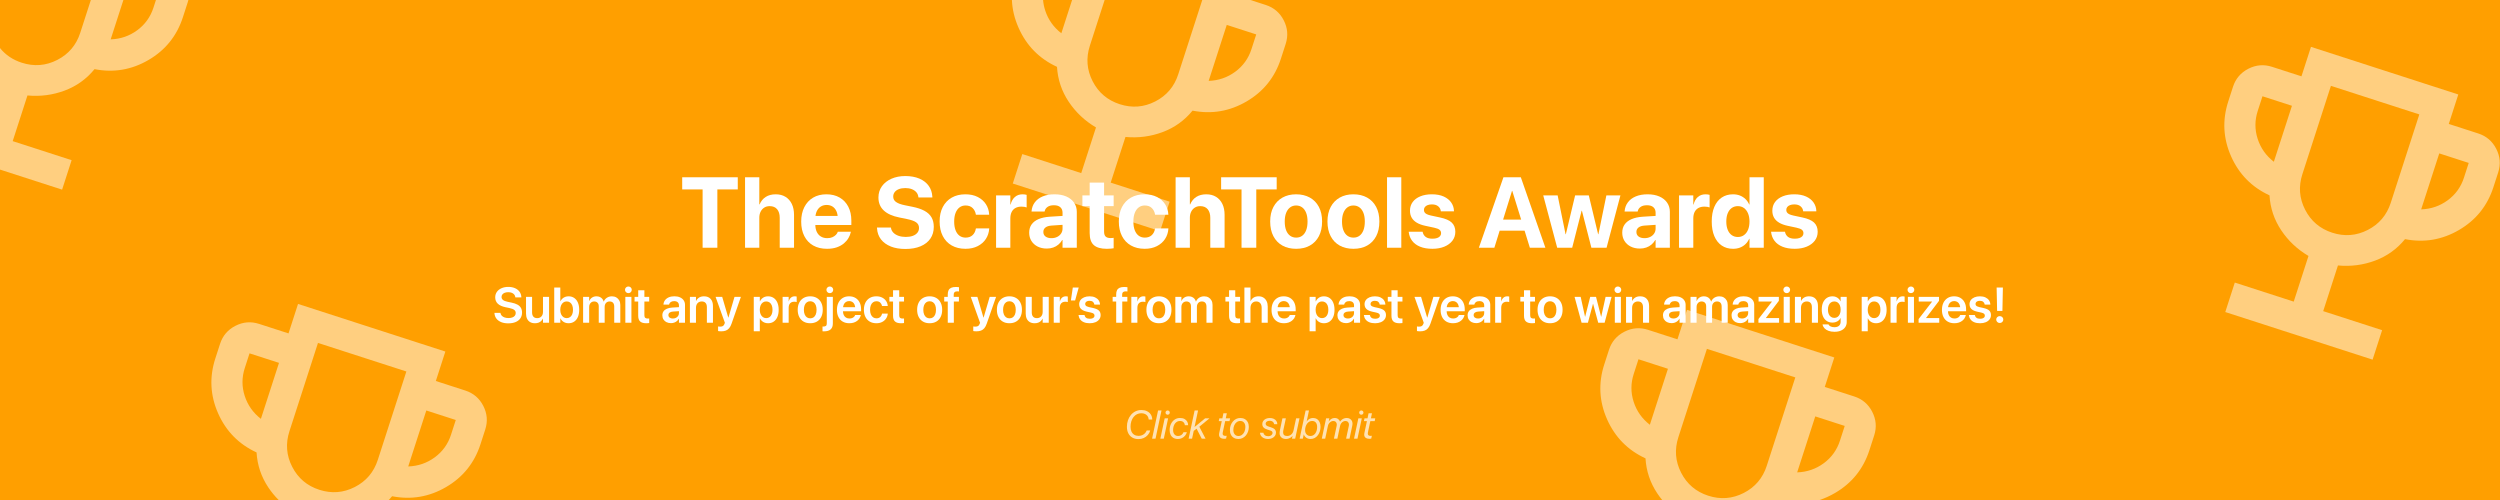 <?xml version="1.0" encoding="UTF-8"?>
<svg id="Layer_1" data-name="Layer 1" xmlns="http://www.w3.org/2000/svg" viewBox="0 0 5000 1000">
  <defs>
    <style>
      .cls-1 {
        opacity: .5;
      }

      .cls-1, .cls-2 {
        fill: #fff;
      }

      .cls-1, .cls-2, .cls-3 {
        stroke-width: 0px;
      }

      .cls-4 {
        opacity: .7;
      }

      .cls-3 {
        fill: #ff9f00;
      }
    </style>
  </defs>
  <rect class="cls-3" width="5000" height="1000"/>
  <path class="cls-1" d="M966.62,811.82c-7.81-15.27-19.82-25.52-36.02-30.76l-58.93-19.04,19.04-58.93-294.64-95.22-19.04,58.93-58.93-19.04c-16.2-5.24-31.94-3.95-47.21,3.86-15.27,7.81-25.52,19.82-30.76,36.02l-9.52,29.47c-12.06,37.32-10.18,73.86,5.65,109.62,15.84,35.76,41.45,61.8,76.86,78.12,1.54,25.45,9.34,48.71,23.4,69.8,6.14,9.21,13.07,17.65,20.78,25.35h220.28c2.27-2.42,4.47-4.94,6.61-7.55,38.25,7.48,74.27,1.36,108.03-18.37,33.77-19.73,56.68-48.26,68.74-85.58l9.52-29.46c5.24-16.21,3.95-31.95-3.86-47.22ZM521.8,837.69c-15.61-12.09-26.4-27.38-32.37-45.85-5.96-18.46-5.92-37.03.11-55.69l9.52-29.46,58.93,19.04-36.19,111.96ZM755.61,919.76c-7.93,24.55-23.27,42.65-46.01,54.28-22.75,11.63-46.39,13.48-70.95,5.55-24.55-7.94-42.64-23.28-54.28-46.02-11.63-22.74-13.48-46.39-5.54-70.94l57.13-176.78,176.78,57.13-57.13,176.78ZM902.03,869.46c-6.03,18.66-16.86,33.73-32.51,45.22-15.64,11.48-33.33,17.56-53.08,18.23l36.19-111.96,58.92,19.04-9.52,29.47Z"/>
  <path class="cls-1" d="M2567.51,40.68c-7.81-15.27-19.82-25.53-36.02-30.76l-30.69-9.92h-96.27l-48.03,148.61c-7.93,24.56-23.27,42.65-46.01,54.28-22.75,11.64-46.39,13.49-70.95,5.55-24.55-7.93-42.64-23.27-54.28-46.01-11.63-22.75-13.48-46.39-5.54-70.95l29.56-91.48h-65.09l-21.5,66.55c-15.61-12.1-26.4-27.38-32.37-45.85-2.22-6.88-3.61-13.78-4.17-20.7h-62.34c.78,18.73,5.23,37.26,13.34,55.58,15.84,35.76,41.45,61.8,76.86,78.12,1.54,25.45,9.34,48.71,23.4,69.8,14.07,21.09,32.26,38.22,54.58,51.4l-29.52,91.34-117.86-38.09-19.04,58.93,294.64,95.22,19.04-58.93-117.85-38.09,29.52-91.34c25.8,2.38,50.58-.87,74.33-9.74,23.74-8.86,43.69-23.16,59.83-42.9,38.25,7.49,74.27,1.36,108.03-18.37,33.77-19.73,56.68-48.26,68.74-85.58l9.52-29.46c5.24-16.21,3.95-31.95-3.86-47.21ZM2502.92,98.31c-6.03,18.66-16.87,33.73-32.51,45.22-15.64,11.48-33.34,17.56-53.08,18.23l36.19-111.96,58.92,19.04-9.52,29.47Z"/>
  <path class="cls-1" d="M311.87,0l-4.95,15.31c-6.03,18.66-16.87,33.73-32.51,45.22-15.64,11.48-33.34,17.56-53.08,18.23L246.79,0h-65.09l-21.2,65.61c-7.93,24.56-23.27,42.65-46.01,54.28-22.75,11.64-46.39,13.49-70.95,5.55-17.98-5.81-32.49-15.59-43.54-29.34v243.06l124.21,40.14,19.04-58.93-117.85-38.09,29.52-91.34c25.8,2.38,50.58-.87,74.33-9.74,23.74-8.86,43.69-23.16,59.83-42.9,38.25,7.49,74.27,1.36,108.03-18.37,33.77-19.73,56.68-48.26,68.74-85.58l9.52-29.46c.53-1.63.99-3.26,1.38-4.89h-64.88Z"/>
  <path class="cls-1" d="M3744.51,823.68c-7.81-15.27-19.82-25.53-36.02-30.76l-58.93-19.05,19.04-58.93-294.64-95.21-19.04,58.92-58.93-19.04c-16.2-5.24-31.94-3.95-47.21,3.86s-25.52,19.82-30.76,36.03l-9.52,29.46c-12.06,37.32-10.18,73.86,5.65,109.62,15.84,35.76,41.45,61.8,76.86,78.12,1.54,25.45,9.34,48.71,23.4,69.8,3.13,4.7,6.47,9.2,10.01,13.5h314.72c10.53-3.47,20.85-8.16,30.97-14.07,33.77-19.73,56.68-48.26,68.74-85.58l9.52-29.46c5.24-16.21,3.95-31.95-3.86-47.21ZM3299.69,849.55c-15.61-12.1-26.4-27.38-32.37-45.85-5.96-18.47-5.93-37.04.1-55.7l9.53-29.46,58.92,19.04-36.18,111.97ZM3533.5,931.61c-7.93,24.56-23.27,42.65-46.01,54.28-22.75,11.64-46.39,13.49-70.95,5.55-24.55-7.93-42.64-23.27-54.28-46.01-11.63-22.75-13.48-46.39-5.54-70.95l57.13-176.78,176.78,57.13-57.13,176.78ZM3679.92,881.31c-6.03,18.66-16.87,33.73-32.51,45.22-15.64,11.48-33.34,17.56-53.08,18.23l36.19-111.96,58.92,19.04-9.52,29.47Z"/>
  <path class="cls-1" d="M4992.51,297.68c-7.81-15.27-19.82-25.53-36.02-30.76l-58.93-19.05,19.04-58.93-294.64-95.21-19.04,58.92-58.93-19.04c-16.2-5.24-31.94-3.95-47.21,3.86-15.27,7.81-25.52,19.82-30.76,36.03l-9.52,29.46c-12.06,37.32-10.18,73.86,5.65,109.62,15.84,35.76,41.45,61.8,76.86,78.12,1.54,25.45,9.34,48.71,23.4,69.8,14.07,21.09,32.26,38.22,54.58,51.4l-29.52,91.34-117.86-38.09-19.04,58.93,294.64,95.22,19.04-58.93-117.85-38.09,29.52-91.34c25.8,2.38,50.58-.87,74.33-9.74,23.74-8.86,43.69-23.16,59.83-42.9,38.25,7.49,74.27,1.36,108.03-18.37,33.77-19.73,56.68-48.26,68.74-85.58l9.52-29.46c5.24-16.21,3.95-31.95-3.86-47.21ZM4547.69,323.55c-15.61-12.1-26.4-27.38-32.37-45.85-5.96-18.47-5.93-37.04.1-55.7l9.53-29.46,58.92,19.04-36.18,111.97ZM4781.5,405.61c-7.93,24.56-23.27,42.65-46.01,54.28-22.75,11.64-46.39,13.49-70.95,5.55-24.55-7.93-42.64-23.27-54.28-46.01-11.63-22.75-13.48-46.39-5.54-70.95l57.13-176.78,176.78,57.13-57.13,176.78ZM4927.92,355.31c-6.03,18.66-16.87,33.73-32.51,45.22-15.64,11.48-33.34,17.56-53.08,18.23l36.19-111.96,58.92,19.04-9.52,29.47Z"/>
  <g>
    <path class="cls-2" d="M1405.22,378.86h-40.82v-24.32h111.13v24.32h-40.82v116.6h-29.49v-116.6Z"/>
    <path class="cls-2" d="M1490.09,354.54h28.52v54.3h.59c2.73-6.51,6.82-11.51,12.26-14.99,5.44-3.48,12.06-5.22,19.87-5.22s14.16,1.68,19.63,5.03c5.47,3.35,9.68,8.09,12.65,14.21,2.96,6.12,4.44,13.41,4.44,21.88v65.72h-28.61v-59.86c0-7.29-1.73-13-5.18-17.14-3.45-4.13-8.43-6.2-14.94-6.2-4.17,0-7.8.99-10.89,2.98-3.09,1.99-5.5,4.72-7.23,8.2-1.73,3.48-2.59,7.5-2.59,12.06v59.96h-28.52v-140.92Z"/>
    <path class="cls-2" d="M1626.42,491.02c-7.68-4.39-13.61-10.66-17.77-18.8-4.17-8.14-6.25-17.77-6.25-28.91v-.1c0-11.13,2.08-20.78,6.25-28.96,4.17-8.17,10.01-14.49,17.53-18.95,7.52-4.46,16.39-6.69,26.61-6.69s19.06,2.17,26.51,6.49c7.45,4.33,13.22,10.43,17.29,18.31,4.07,7.88,6.1,17.09,6.1,27.64v8.89h-86.23v-18.07h72.75l-13.57,16.89v-11.04c0-6.12-.94-11.25-2.83-15.38-1.89-4.13-4.51-7.24-7.86-9.33-3.35-2.08-7.24-3.12-11.67-3.12s-8.35,1.07-11.77,3.22-6.09,5.29-8.01,9.42c-1.92,4.14-2.88,9.2-2.88,15.19v11.13c0,5.73.96,10.64,2.88,14.75,1.92,4.1,4.67,7.24,8.25,9.42,3.58,2.18,7.84,3.27,12.79,3.27,3.91,0,7.29-.62,10.16-1.86,2.86-1.24,5.21-2.8,7.03-4.69,1.82-1.89,3.06-3.81,3.71-5.76l.2-.59h26.17l-.29,1.07c-.78,3.84-2.31,7.71-4.59,11.62-2.28,3.91-5.36,7.49-9.23,10.74-3.87,3.26-8.59,5.86-14.16,7.81s-12.09,2.93-19.58,2.93c-10.68,0-19.86-2.2-27.54-6.59Z"/>
    <path class="cls-2" d="M1781.64,492.97c-8.3-3.29-14.84-8.01-19.63-14.16s-7.44-13.56-7.96-22.22l-.1-1.56h27.83l.2,1.07c.65,3.65,2.29,6.79,4.93,9.42s6.07,4.69,10.3,6.15c4.23,1.46,9.02,2.2,14.36,2.2s10.17-.73,14.11-2.2c3.94-1.46,6.98-3.55,9.13-6.25,2.15-2.7,3.22-5.84,3.22-9.42v-.1c0-4.75-1.87-8.48-5.62-11.18-3.74-2.7-9.98-4.93-18.7-6.69l-14.84-3.03c-13.87-2.73-24.33-7.44-31.4-14.11-7.06-6.67-10.6-15.32-10.6-25.93v-.1c.06-8.59,2.41-16.08,7.03-22.46,4.62-6.38,10.97-11.36,19.04-14.94,8.07-3.58,17.32-5.37,27.73-5.37s20.26,1.71,28.17,5.13,14.08,8.2,18.51,14.36c4.43,6.15,6.87,13.36,7.32,21.63l.1,1.76h-27.83l-.2-1.17c-.46-3.71-1.84-6.87-4.15-9.47-2.31-2.6-5.32-4.62-9.03-6.05-3.71-1.43-8.01-2.15-12.89-2.15s-9.34.72-12.99,2.15c-3.65,1.43-6.43,3.43-8.35,6.01-1.92,2.57-2.88,5.52-2.88,8.84v.1c0,4.49,1.89,8.09,5.66,10.79,3.77,2.7,9.7,4.87,17.77,6.49l14.94,3.03c9.83,1.95,17.9,4.66,24.22,8.11,6.31,3.45,10.99,7.8,14.01,13.04,3.03,5.24,4.54,11.54,4.54,18.9v.1c0,9.05-2.26,16.88-6.79,23.49-4.53,6.61-11.04,11.72-19.53,15.33s-18.67,5.42-30.52,5.42c-11.13,0-20.85-1.65-29.15-4.93Z"/>
    <path class="cls-2" d="M1903.47,490.97c-7.75-4.43-13.72-10.73-17.92-18.9-4.2-8.17-6.3-17.85-6.3-29.05v-.1c0-11.2,2.11-20.85,6.35-28.96,4.23-8.11,10.21-14.36,17.92-18.75s16.78-6.59,27.2-6.59c9.5,0,17.74,1.77,24.71,5.32,6.97,3.55,12.42,8.35,16.36,14.4,3.94,6.05,6.1,12.86,6.49,20.41v.68h-26.56l-.1-.88c-.85-4.95-3-9.11-6.45-12.5-3.45-3.38-8.14-5.08-14.06-5.08-4.62,0-8.64,1.29-12.06,3.86-3.42,2.57-6.05,6.25-7.91,11.04s-2.78,10.5-2.78,17.14v.1c0,6.84.93,12.65,2.78,17.43s4.49,8.43,7.91,10.94c3.42,2.51,7.47,3.76,12.16,3.76,5.73,0,10.33-1.61,13.82-4.83,3.48-3.22,5.68-7.47,6.59-12.74l.2-.88h26.56v.59c-.46,7.62-2.67,14.45-6.64,20.51-3.97,6.05-9.42,10.86-16.36,14.4s-15.06,5.32-24.37,5.32c-10.61,0-19.79-2.21-27.54-6.64Z"/>
    <path class="cls-2" d="M1992.14,390.77h28.52v18.26h.59c1.56-6.45,4.39-11.46,8.5-15.04,4.1-3.58,9.21-5.37,15.33-5.37,1.56,0,3.06.1,4.49.29,1.43.2,2.67.46,3.71.78v25.2c-1.17-.52-2.67-.93-4.49-1.22-1.82-.29-3.78-.44-5.86-.44-4.69,0-8.69.91-12.01,2.73-3.32,1.82-5.86,4.49-7.62,8.01s-2.64,7.81-2.64,12.89v58.59h-28.52v-104.69Z"/>
    <path class="cls-2" d="M2075.2,493.07c-5.31-2.7-9.44-6.45-12.4-11.23-2.96-4.79-4.44-10.24-4.44-16.36v-.2c0-6.38,1.59-11.83,4.79-16.36,3.19-4.52,7.83-8.09,13.92-10.69,6.09-2.6,13.46-4.2,22.12-4.79l40.82-2.54v17.77l-36.52,2.44c-5.47.33-9.64,1.6-12.5,3.81-2.87,2.21-4.3,5.18-4.3,8.89v.2c0,3.84,1.46,6.85,4.39,9.03,2.93,2.18,6.87,3.27,11.82,3.27,4.23,0,8.02-.83,11.38-2.49,3.35-1.66,5.99-3.94,7.91-6.84,1.92-2.9,2.88-6.14,2.88-9.72v-31.84c0-4.62-1.46-8.27-4.39-10.94-2.93-2.67-7.19-4-12.79-4s-9.57,1.09-12.7,3.27c-3.12,2.18-5.05,4.97-5.76,8.35l-.2.88h-26.17l.1-1.17c.59-6.45,2.75-12.17,6.49-17.19,3.74-5.01,8.95-8.94,15.62-11.77,6.67-2.83,14.6-4.25,23.78-4.25s16.89,1.45,23.54,4.35c6.64,2.9,11.8,6.98,15.48,12.26,3.68,5.27,5.52,11.43,5.52,18.46v71.78h-28.52v-15.53h-.59c-2.02,3.52-4.56,6.58-7.62,9.18-3.06,2.6-6.56,4.59-10.5,5.96-3.94,1.37-8.19,2.05-12.74,2.05-6.97,0-13.1-1.35-18.41-4.05Z"/>
    <path class="cls-2" d="M2187.74,490.28c-5.6-4.88-8.4-12.92-8.4-24.12v-53.91h-14.55v-21.48h14.55v-25.59h28.81v25.59h19.14v21.48h-19.14v50.78c0,4.88,1.09,8.29,3.27,10.21,2.18,1.92,5.42,2.88,9.72,2.88,1.3,0,2.44-.05,3.42-.15s1.89-.21,2.73-.34v20.9c-1.56.26-3.5.5-5.81.73-2.31.23-4.97.34-7.96.34-11.59,0-20.18-2.44-25.78-7.32Z"/>
    <path class="cls-2" d="M2261.87,490.97c-7.75-4.43-13.72-10.73-17.92-18.9-4.2-8.17-6.3-17.85-6.3-29.05v-.1c0-11.2,2.11-20.85,6.35-28.96,4.23-8.11,10.21-14.36,17.92-18.75s16.78-6.59,27.2-6.59c9.5,0,17.74,1.77,24.71,5.32,6.97,3.55,12.42,8.35,16.36,14.4,3.94,6.05,6.1,12.86,6.49,20.41v.68h-26.56l-.1-.88c-.85-4.95-3-9.11-6.45-12.5-3.45-3.38-8.14-5.08-14.06-5.08-4.62,0-8.64,1.29-12.06,3.86-3.42,2.57-6.05,6.25-7.91,11.04s-2.78,10.5-2.78,17.14v.1c0,6.84.93,12.65,2.78,17.43s4.49,8.43,7.91,10.94c3.42,2.51,7.47,3.76,12.16,3.76,5.73,0,10.33-1.61,13.82-4.83,3.48-3.22,5.68-7.47,6.59-12.74l.2-.88h26.56v.59c-.46,7.62-2.67,14.45-6.64,20.51-3.97,6.05-9.42,10.86-16.36,14.4s-15.06,5.32-24.37,5.32c-10.61,0-19.79-2.21-27.54-6.64Z"/>
    <path class="cls-2" d="M2351.22,354.54h28.52v54.3h.59c2.73-6.51,6.82-11.51,12.26-14.99,5.44-3.48,12.06-5.22,19.87-5.22s14.16,1.68,19.63,5.03c5.47,3.35,9.68,8.09,12.65,14.21,2.96,6.12,4.44,13.41,4.44,21.88v65.72h-28.61v-59.86c0-7.29-1.73-13-5.18-17.14-3.45-4.13-8.43-6.2-14.94-6.2-4.17,0-7.8.99-10.89,2.98-3.09,1.99-5.5,4.72-7.23,8.2-1.73,3.48-2.59,7.5-2.59,12.06v59.96h-28.52v-140.92Z"/>
    <path class="cls-2" d="M2483.06,378.86h-40.82v-24.32h111.13v24.32h-40.82v116.6h-29.49v-116.6Z"/>
    <path class="cls-2" d="M2564.79,491.11c-7.75-4.33-13.75-10.58-18.02-18.75-4.26-8.17-6.4-17.92-6.4-29.25v-.2c0-11.26,2.16-20.95,6.49-29.05,4.33-8.11,10.37-14.34,18.12-18.7,7.75-4.36,16.83-6.54,27.25-6.54s19.61,2.17,27.39,6.49c7.78,4.33,13.82,10.55,18.12,18.65s6.45,17.82,6.45,29.15v.2c0,11.39-2.13,21.16-6.4,29.3-4.26,8.14-10.27,14.37-18.02,18.7-7.75,4.33-16.89,6.49-27.44,6.49s-19.79-2.16-27.54-6.49ZM2604.44,471.48c3.38-2.51,6.01-6.15,7.86-10.94s2.78-10.6,2.78-17.43v-.2c0-6.7-.94-12.45-2.83-17.24-1.89-4.79-4.54-8.43-7.96-10.94-3.42-2.51-7.44-3.76-12.06-3.76s-8.54,1.27-11.96,3.81-6.07,6.19-7.96,10.94c-1.89,4.75-2.83,10.48-2.83,17.19v.2c0,6.84.93,12.65,2.78,17.43s4.51,8.43,7.96,10.94c3.45,2.51,7.52,3.76,12.21,3.76s8.63-1.25,12.01-3.76Z"/>
    <path class="cls-2" d="M2679.35,491.11c-7.75-4.33-13.75-10.58-18.02-18.75-4.26-8.17-6.4-17.92-6.4-29.25v-.2c0-11.26,2.16-20.95,6.49-29.05,4.33-8.11,10.37-14.34,18.12-18.7,7.75-4.36,16.83-6.54,27.25-6.54s19.61,2.17,27.39,6.49c7.78,4.33,13.82,10.55,18.12,18.65s6.45,17.82,6.45,29.15v.2c0,11.39-2.13,21.16-6.4,29.3-4.26,8.14-10.27,14.37-18.02,18.7-7.75,4.33-16.89,6.49-27.44,6.49s-19.79-2.16-27.54-6.49ZM2718.99,471.48c3.38-2.51,6.01-6.15,7.86-10.94s2.78-10.6,2.78-17.43v-.2c0-6.7-.94-12.45-2.83-17.24-1.89-4.79-4.54-8.43-7.96-10.94-3.42-2.51-7.44-3.76-12.06-3.76s-8.54,1.27-11.96,3.81-6.07,6.19-7.96,10.94c-1.89,4.75-2.83,10.48-2.83,17.19v.2c0,6.84.93,12.65,2.78,17.43s4.51,8.43,7.96,10.94c3.45,2.51,7.52,3.76,12.21,3.76s8.63-1.25,12.01-3.76Z"/>
    <path class="cls-2" d="M2774.07,354.54h28.52v140.92h-28.52v-140.92Z"/>
    <path class="cls-2" d="M2840.23,493.41c-6.8-2.8-12.09-6.69-15.87-11.67-3.78-4.98-6.05-10.76-6.84-17.33l-.1-.88h27.83l.2.88c.91,4.1,2.96,7.29,6.15,9.57,3.19,2.28,7.62,3.42,13.28,3.42,3.65,0,6.74-.44,9.28-1.32s4.51-2.13,5.91-3.76c1.4-1.63,2.1-3.58,2.1-5.86v-.1c0-2.8-1.01-5.04-3.03-6.74-2.02-1.69-5.6-3.09-10.74-4.2l-17.77-3.81c-6.77-1.43-12.44-3.5-16.99-6.2-4.56-2.7-7.98-6.05-10.25-10.06-2.28-4-3.42-8.61-3.42-13.82v-.1c0-6.7,1.81-12.5,5.42-17.38s8.72-8.67,15.33-11.38c6.61-2.7,14.34-4.05,23.19-4.05s17.1,1.48,23.58,4.44c6.48,2.96,11.46,6.95,14.94,11.96,3.48,5.01,5.32,10.58,5.52,16.7v.98h-26.27l-.1-.78c-.46-3.71-2.2-6.82-5.22-9.33-3.03-2.51-7.18-3.76-12.45-3.76-3.26,0-6.09.46-8.5,1.37-2.41.91-4.26,2.18-5.57,3.81-1.3,1.63-1.95,3.58-1.95,5.86v.1c0,1.76.44,3.34,1.32,4.74.88,1.4,2.36,2.62,4.44,3.66,2.08,1.04,4.88,1.95,8.4,2.73l17.77,3.81c11,2.28,18.9,5.7,23.68,10.25,4.79,4.56,7.18,10.68,7.18,18.36v.1c0,6.84-1.95,12.79-5.86,17.87s-9.29,9.03-16.16,11.87c-6.87,2.83-14.79,4.25-23.78,4.25-9.64,0-17.86-1.4-24.66-4.2Z"/>
    <path class="cls-2" d="M3006.88,354.54h26.07v27.34h-8.98l-35.25,113.57h-30.96l49.12-140.92ZM2991.46,439.21h65.72l7.23,22.07h-80.18l7.23-22.07ZM3024.56,381.88v-27.34h17.09l49.12,140.92h-31.05l-35.16-113.57Z"/>
    <path class="cls-2" d="M3086.47,390.77h28.81l15.82,77.64h.59l18.55-77.64h27.34l18.65,77.64h.59l15.92-77.64h28.12l-27.73,104.69h-30.37l-18.95-74.02h-.59l-18.85,74.02h-29.98l-27.93-104.69Z"/>
    <path class="cls-2" d="M3261.33,493.07c-5.31-2.7-9.44-6.45-12.4-11.23-2.96-4.79-4.44-10.24-4.44-16.36v-.2c0-6.38,1.59-11.83,4.79-16.36,3.19-4.52,7.83-8.09,13.92-10.69,6.09-2.6,13.46-4.2,22.12-4.79l40.82-2.54v17.77l-36.52,2.44c-5.47.33-9.64,1.6-12.5,3.81-2.87,2.21-4.3,5.18-4.3,8.89v.2c0,3.84,1.46,6.85,4.39,9.03,2.93,2.18,6.87,3.27,11.82,3.27,4.23,0,8.02-.83,11.38-2.49,3.35-1.66,5.99-3.94,7.91-6.84,1.92-2.9,2.88-6.14,2.88-9.72v-31.84c0-4.62-1.46-8.27-4.39-10.94-2.93-2.67-7.19-4-12.79-4s-9.57,1.09-12.7,3.27c-3.12,2.18-5.05,4.97-5.76,8.35l-.2.88h-26.17l.1-1.17c.59-6.45,2.75-12.17,6.49-17.19,3.74-5.01,8.95-8.94,15.62-11.77,6.67-2.83,14.6-4.25,23.78-4.25s16.89,1.45,23.54,4.35c6.64,2.9,11.8,6.98,15.48,12.26,3.68,5.27,5.52,11.43,5.52,18.46v71.78h-28.52v-15.53h-.59c-2.02,3.52-4.56,6.58-7.62,9.18-3.06,2.6-6.56,4.59-10.5,5.96-3.94,1.37-8.19,2.05-12.74,2.05-6.97,0-13.1-1.35-18.41-4.05Z"/>
    <path class="cls-2" d="M3358.06,390.77h28.52v18.26h.59c1.56-6.45,4.39-11.46,8.5-15.04,4.1-3.58,9.21-5.37,15.33-5.37,1.56,0,3.06.1,4.49.29,1.43.2,2.67.46,3.71.78v25.2c-1.17-.52-2.67-.93-4.49-1.22-1.82-.29-3.78-.44-5.86-.44-4.69,0-8.69.91-12.01,2.73-3.32,1.82-5.86,4.49-7.62,8.01s-2.64,7.81-2.64,12.89v58.59h-28.52v-104.69Z"/>
    <path class="cls-2" d="M3443.41,491.06c-6.38-4.36-11.3-10.61-14.75-18.75-3.45-8.14-5.18-17.87-5.18-29.2v-.1c0-11.39,1.72-21.14,5.18-29.25,3.45-8.11,8.37-14.32,14.75-18.65,6.38-4.33,13.93-6.49,22.66-6.49,5.01,0,9.6.81,13.77,2.44,4.17,1.63,7.83,3.96,10.99,6.98,3.16,3.03,5.68,6.66,7.57,10.89h.59v-54.39h28.52v140.92h-28.52v-17.87h-.59c-1.89,4.17-4.39,7.75-7.52,10.74-3.12,3-6.77,5.29-10.94,6.88-4.17,1.59-8.76,2.39-13.77,2.39-8.79,0-16.37-2.18-22.75-6.54ZM3487.94,470.21c3.52-2.51,6.23-6.07,8.15-10.69,1.92-4.62,2.88-10.09,2.88-16.41v-.1c0-6.25-.98-11.69-2.93-16.31-1.95-4.62-4.67-8.19-8.15-10.69-3.48-2.51-7.54-3.76-12.16-3.76s-8.85,1.24-12.3,3.71c-3.45,2.48-6.12,6.01-8.01,10.6-1.89,4.59-2.83,10.08-2.83,16.46v.1c0,6.32.93,11.78,2.78,16.41,1.86,4.62,4.52,8.19,8.01,10.69,3.48,2.51,7.6,3.76,12.35,3.76s8.69-1.25,12.21-3.76Z"/>
    <path class="cls-2" d="M3564.94,493.41c-6.8-2.8-12.09-6.69-15.87-11.67-3.78-4.98-6.05-10.76-6.84-17.33l-.1-.88h27.83l.2.88c.91,4.1,2.96,7.29,6.15,9.57,3.19,2.28,7.62,3.42,13.28,3.42,3.65,0,6.74-.44,9.28-1.32s4.51-2.13,5.91-3.76c1.4-1.63,2.1-3.58,2.1-5.86v-.1c0-2.8-1.01-5.04-3.03-6.74-2.02-1.69-5.6-3.09-10.74-4.2l-17.77-3.81c-6.77-1.43-12.44-3.5-16.99-6.2-4.56-2.7-7.98-6.05-10.25-10.06-2.28-4-3.42-8.61-3.42-13.82v-.1c0-6.7,1.81-12.5,5.42-17.38s8.72-8.67,15.33-11.38c6.61-2.7,14.34-4.05,23.19-4.05s17.11,1.48,23.58,4.44c6.48,2.96,11.46,6.95,14.94,11.96,3.48,5.01,5.32,10.58,5.52,16.7v.98h-26.27l-.1-.78c-.46-3.71-2.2-6.82-5.22-9.33-3.03-2.51-7.18-3.76-12.45-3.76-3.26,0-6.09.46-8.5,1.37-2.41.91-4.26,2.18-5.57,3.81-1.3,1.63-1.95,3.58-1.95,5.86v.1c0,1.76.44,3.34,1.32,4.74.88,1.4,2.36,2.62,4.44,3.66,2.08,1.04,4.88,1.95,8.4,2.73l17.77,3.81c11,2.28,18.9,5.7,23.68,10.25,4.79,4.56,7.18,10.68,7.18,18.36v.1c0,6.84-1.95,12.79-5.86,17.87s-9.29,9.03-16.16,11.87c-6.87,2.83-14.79,4.25-23.78,4.25-9.64,0-17.86-1.4-24.66-4.2Z"/>
    <path class="cls-2" d="M1002.39,644.24c-4.04-1.63-7.22-3.96-9.55-6.98-2.33-3.03-3.64-6.64-3.93-10.84l-.05-.73h12.01l.1.59c.36,2.02,1.24,3.76,2.64,5.22,1.4,1.46,3.25,2.6,5.54,3.39,2.29.8,4.91,1.2,7.84,1.2s5.53-.41,7.69-1.22c2.16-.81,3.83-1.98,5-3.49s1.76-3.28,1.76-5.3v-.05c0-2.64-.98-4.72-2.95-6.25-1.97-1.53-5.23-2.78-9.79-3.76l-7.57-1.56c-6.9-1.43-12.08-3.78-15.53-7.06-3.45-3.27-5.18-7.53-5.18-12.77v-.05c.03-4.17,1.16-7.8,3.39-10.91,2.23-3.11,5.31-5.53,9.25-7.28,3.94-1.74,8.43-2.61,13.48-2.61s9.59.85,13.43,2.54c3.84,1.69,6.86,4.05,9.06,7.08s3.41,6.54,3.64,10.55l.05.83h-12.01l-.1-.63c-.29-2.05-1.06-3.8-2.29-5.25-1.24-1.45-2.86-2.56-4.88-3.34-2.02-.78-4.35-1.17-6.98-1.17s-5.1.4-7.1,1.2c-2,.8-3.55,1.91-4.64,3.34-1.09,1.43-1.64,3.09-1.64,4.98v.05c0,2.47,1,4.48,3,6.03,2,1.55,5.12,2.76,9.35,3.64l7.57,1.56c4.92,1.01,8.92,2.38,12.01,4.1,3.09,1.73,5.38,3.89,6.86,6.49,1.48,2.6,2.22,5.73,2.22,9.38v.05c0,4.36-1.1,8.15-3.3,11.38s-5.35,5.71-9.47,7.47c-4.12,1.76-9.04,2.64-14.77,2.64-5.4,0-10.12-.81-14.16-2.44Z"/>
    <path class="cls-2" d="M1060.23,644.17c-2.65-1.55-4.68-3.77-6.08-6.67-1.4-2.9-2.1-6.33-2.1-10.3v-33.5h12.11v31.05c0,3.68.86,6.52,2.59,8.52,1.73,2,4.33,3,7.81,3,1.73,0,3.3-.3,4.71-.9,1.42-.6,2.63-1.46,3.64-2.56,1.01-1.11,1.77-2.43,2.29-3.98.52-1.55.78-3.26.78-5.15v-29.98h12.16v51.76h-12.16v-8.11h-.24c-.91,1.82-2.1,3.43-3.56,4.81-1.46,1.38-3.22,2.45-5.27,3.2s-4.38,1.12-6.98,1.12c-3.81,0-7.04-.77-9.69-2.32Z"/>
    <path class="cls-2" d="M1130.15,645.29c-2.07-.8-3.88-1.92-5.44-3.37-1.56-1.45-2.85-3.2-3.86-5.25h-.24v8.79h-12.16v-70.46h12.16v27.59h.24c1.01-2.08,2.31-3.87,3.91-5.35,1.59-1.48,3.43-2.62,5.52-3.42,2.08-.8,4.35-1.2,6.79-1.2,4.33,0,8.09,1.08,11.28,3.25,3.19,2.17,5.66,5.26,7.42,9.28,1.76,4.02,2.64,8.81,2.64,14.38v.05c0,5.53-.87,10.32-2.61,14.36-1.74,4.04-4.22,7.14-7.42,9.3-3.21,2.17-7.01,3.25-11.4,3.25-2.47,0-4.74-.4-6.81-1.2ZM1140.11,634.25c1.9-1.35,3.36-3.28,4.37-5.79,1.01-2.51,1.51-5.47,1.51-8.89v-.05c0-3.45-.51-6.41-1.54-8.89-1.03-2.47-2.48-4.39-4.37-5.74-1.89-1.35-4.13-2.03-6.74-2.03s-4.71.68-6.62,2.05-3.41,3.3-4.52,5.79c-1.11,2.49-1.66,5.43-1.66,8.81v.05c0,3.39.54,6.33,1.64,8.84,1.09,2.51,2.6,4.44,4.52,5.81,1.92,1.37,4.13,2.05,6.64,2.05s4.86-.67,6.76-2.03Z"/>
    <path class="cls-2" d="M1166.21,593.7h12.11v8.3h.29c1.07-2.83,2.88-5.1,5.42-6.81s5.52-2.56,8.94-2.56c2.41,0,4.57.42,6.49,1.25,1.92.83,3.56,2.02,4.91,3.56,1.35,1.55,2.34,3.43,2.95,5.64h.24c.85-2.15,2.06-4,3.64-5.54,1.58-1.55,3.43-2.75,5.57-3.61,2.13-.86,4.44-1.29,6.91-1.29,3.42,0,6.39.72,8.91,2.17,2.52,1.45,4.49,3.47,5.91,6.05s2.12,5.62,2.12,9.11v35.5h-12.16v-32.52c0-2.15-.36-3.97-1.07-5.47-.72-1.5-1.76-2.64-3.12-3.42s-3.06-1.17-5.08-1.17-3.67.45-5.15,1.34c-1.48.9-2.64,2.14-3.47,3.74-.83,1.6-1.25,3.43-1.25,5.52v31.98h-11.82v-33.15c0-1.95-.37-3.63-1.12-5.03-.75-1.4-1.81-2.48-3.17-3.25-1.37-.76-3-1.15-4.88-1.15s-3.68.47-5.18,1.42c-1.5.94-2.68,2.23-3.54,3.86-.86,1.63-1.29,3.5-1.29,5.62v31.69h-12.11v-51.76Z"/>
    <path class="cls-2" d="M1251.95,584.33c-1.3-1.3-1.95-2.86-1.95-4.69s.65-3.43,1.95-4.71c1.3-1.29,2.9-1.93,4.79-1.93s3.53.64,4.83,1.93c1.3,1.29,1.95,2.86,1.95,4.71s-.65,3.39-1.95,4.69c-1.3,1.3-2.91,1.95-4.83,1.95s-3.48-.65-4.79-1.95ZM1250.68,593.7h12.16v51.76h-12.16v-51.76Z"/>
    <path class="cls-2" d="M1280.35,642.97c-2.62-2.34-3.93-6.18-3.93-11.52v-28.37h-7.32v-9.38h7.32v-13.13h12.35v13.13h9.62v9.38h-9.62v27.39c0,2.51.56,4.24,1.68,5.2,1.12.96,2.77,1.44,4.96,1.44.62,0,1.16-.02,1.64-.07.47-.05.92-.09,1.34-.12v9.13c-.72.1-1.59.2-2.61.29s-2.17.15-3.44.15c-5.37,0-9.37-1.17-11.99-3.52Z"/>
    <path class="cls-2" d="M1332.98,644.36c-2.62-1.32-4.66-3.16-6.1-5.52-1.45-2.36-2.17-5.07-2.17-8.13v-.1c0-3.09.77-5.74,2.32-7.93,1.55-2.2,3.78-3.94,6.71-5.22,2.93-1.29,6.48-2.06,10.64-2.32l19.78-1.22v8.06l-18.07,1.12c-3,.2-5.29.91-6.88,2.15-1.6,1.24-2.39,2.88-2.39,4.93v.05c0,2.12.81,3.78,2.42,5s3.75,1.83,6.42,1.83c2.34,0,4.44-.47,6.27-1.42,1.84-.94,3.3-2.23,4.37-3.86,1.07-1.63,1.61-3.47,1.61-5.52v-15.53c0-2.6-.82-4.66-2.47-6.18-1.64-1.51-4.01-2.27-7.1-2.27-2.86,0-5.16.61-6.88,1.83-1.73,1.22-2.8,2.79-3.22,4.71l-.1.44h-11.23l.05-.59c.26-3.06,1.29-5.8,3.08-8.23,1.79-2.42,4.27-4.34,7.45-5.74,3.17-1.4,6.94-2.1,11.3-2.1s8.08.72,11.25,2.15c3.17,1.43,5.63,3.43,7.37,6.01,1.74,2.57,2.61,5.6,2.61,9.08v35.6h-12.11v-7.96h-.29c-.98,1.79-2.25,3.35-3.81,4.69-1.56,1.33-3.34,2.36-5.35,3.08s-4.14,1.07-6.42,1.07c-3.42,0-6.44-.66-9.06-1.98Z"/>
    <path class="cls-2" d="M1379.83,593.7h12.11v8.11h.29c1.33-2.8,3.33-5.03,5.98-6.69,2.65-1.66,5.93-2.49,9.84-2.49,5.7,0,10.1,1.73,13.21,5.18,3.11,3.45,4.66,8.17,4.66,14.16v33.5h-12.16v-31.05c0-3.68-.86-6.52-2.59-8.52-1.73-2-4.31-3-7.76-3-2.31,0-4.33.53-6.05,1.59-1.73,1.06-3.06,2.52-4,4.39-.94,1.87-1.42,4.06-1.42,6.57v30.03h-12.11v-51.76Z"/>
    <path class="cls-2" d="M1438.99,662.48c-1.12-.11-2.06-.24-2.81-.37v-9.23c.46.06,1.03.15,1.71.24s1.46.15,2.34.15c2.34,0,4.2-.4,5.57-1.2,1.37-.8,2.44-2.29,3.22-4.47l.73-2.1-18.6-51.81h13.23l12.89,43.95-1.86-2.54h2.59l-1.86,2.54,12.89-43.95h12.79l-18.65,53.52c-1.3,3.78-2.88,6.79-4.74,9.06-1.86,2.26-4.09,3.89-6.71,4.88-2.62.99-5.72,1.49-9.3,1.49-1.17,0-2.32-.06-3.44-.17Z"/>
    <path class="cls-2" d="M1507.52,593.7h12.11v8.94h.29c1.01-2.08,2.29-3.87,3.83-5.35,1.55-1.48,3.35-2.63,5.42-3.44,2.07-.81,4.32-1.22,6.76-1.22,4.39,0,8.19,1.08,11.4,3.25,3.21,2.17,5.68,5.27,7.42,9.3,1.74,4.04,2.61,8.84,2.61,14.4v.05c0,5.53-.87,10.31-2.61,14.33-1.74,4.02-4.2,7.11-7.37,9.28-3.17,2.17-6.93,3.25-11.25,3.25-2.44,0-4.71-.39-6.81-1.17s-3.95-1.9-5.54-3.37c-1.6-1.46-2.88-3.21-3.86-5.22h-.29v25.83h-12.11v-68.85ZM1539.11,634.23c1.89-1.37,3.34-3.3,4.37-5.79s1.54-5.43,1.54-8.81v-.05c0-3.48-.51-6.47-1.54-8.96s-2.49-4.4-4.39-5.74c-1.9-1.33-4.14-2-6.71-2s-4.72.68-6.64,2.05c-1.92,1.37-3.43,3.3-4.52,5.79-1.09,2.49-1.64,5.44-1.64,8.86v.05c0,3.39.54,6.32,1.64,8.81,1.09,2.49,2.6,4.42,4.52,5.79,1.92,1.37,4.13,2.05,6.64,2.05s4.85-.68,6.74-2.05Z"/>
    <path class="cls-2" d="M1565.23,593.7h12.11v8.94h.29c.78-3.12,2.21-5.57,4.27-7.35,2.07-1.77,4.6-2.66,7.59-2.66.75,0,1.46.05,2.15.15s1.25.21,1.71.34v10.99c-.49-.2-1.18-.36-2.08-.49-.9-.13-1.86-.2-2.91-.2-2.28,0-4.25.46-5.91,1.39s-2.93,2.29-3.81,4.08c-.88,1.79-1.32,3.97-1.32,6.54v30.03h-12.11v-51.76Z"/>
    <path class="cls-2" d="M1607.23,643.24c-3.74-2.16-6.65-5.26-8.72-9.28-2.07-4.02-3.1-8.81-3.1-14.38v-.1c0-5.53,1.04-10.31,3.12-14.33,2.08-4.02,5-7.11,8.74-9.28,3.74-2.16,8.12-3.25,13.13-3.25s9.45,1.08,13.21,3.25c3.76,2.17,6.68,5.25,8.76,9.25,2.08,4,3.12,8.79,3.12,14.36v.1c0,5.6-1.03,10.41-3.1,14.43-2.07,4.02-4.97,7.1-8.72,9.25-3.74,2.15-8.15,3.22-13.23,3.22s-9.49-1.08-13.23-3.25ZM1627.2,634.67c1.89-1.33,3.34-3.28,4.37-5.83,1.03-2.55,1.54-5.64,1.54-9.25v-.1c0-3.58-.52-6.64-1.56-9.18-1.04-2.54-2.51-4.48-4.42-5.81-1.9-1.33-4.14-2-6.71-2s-4.71.67-6.62,2c-1.9,1.33-3.39,3.27-4.44,5.81-1.06,2.54-1.59,5.6-1.59,9.18v.1c0,3.61.53,6.7,1.59,9.25,1.06,2.56,2.54,4.5,4.44,5.83,1.9,1.33,4.14,2,6.71,2s4.8-.67,6.69-2Z"/>
    <path class="cls-2" d="M1646.44,662.65c-.59-.03-1.06-.07-1.42-.1v-9.52c.23,0,.48,0,.76.02.28.02.56.02.85.02,2.51,0,4.29-.46,5.35-1.39,1.06-.93,1.59-2.58,1.59-4.96v-53.03h12.11v53.22c0,5.27-1.46,9.22-4.39,11.84-2.93,2.62-7.34,3.93-13.23,3.93-.49,0-1.03-.02-1.61-.05ZM1654.81,584.33c-1.32-1.3-1.98-2.86-1.98-4.69s.66-3.43,1.98-4.71c1.32-1.29,2.92-1.93,4.81-1.93s3.53.64,4.83,1.93c1.3,1.29,1.95,2.86,1.95,4.71s-.65,3.39-1.95,4.69c-1.3,1.3-2.91,1.95-4.83,1.95s-3.49-.65-4.81-1.95Z"/>
    <path class="cls-2" d="M1685.42,643.21c-3.73-2.18-6.58-5.27-8.57-9.28-1.99-4-2.98-8.74-2.98-14.21v-.05c0-5.44,1-10.18,3-14.23s4.82-7.2,8.45-9.45c3.63-2.25,7.92-3.37,12.87-3.37s9.17,1.08,12.77,3.25c3.6,2.17,6.36,5.2,8.3,9.11,1.94,3.91,2.91,8.46,2.91,13.67v3.91h-42.29v-8.11h36.47l-5.86,7.57v-4.69c0-3.38-.52-6.2-1.56-8.45-1.04-2.25-2.47-3.93-4.3-5.05-1.82-1.12-3.92-1.68-6.3-1.68s-4.55.58-6.42,1.73c-1.87,1.16-3.34,2.87-4.39,5.15-1.06,2.28-1.59,5.05-1.59,8.3v4.69c0,3.16.53,5.85,1.59,8.08,1.06,2.23,2.56,3.94,4.52,5.13,1.95,1.19,4.28,1.78,6.98,1.78,2.02,0,3.79-.32,5.32-.95,1.53-.63,2.79-1.46,3.78-2.47.99-1.01,1.68-2.1,2.08-3.27l.1-.34h11.33l-.1.54c-.42,1.99-1.2,3.93-2.34,5.83-1.14,1.9-2.67,3.62-4.59,5.15-1.92,1.53-4.2,2.74-6.84,3.64s-5.63,1.34-8.98,1.34c-5.18,0-9.63-1.09-13.35-3.27Z"/>
    <path class="cls-2" d="M1739.5,643.21c-3.74-2.18-6.63-5.29-8.67-9.33-2.03-4.04-3.05-8.82-3.05-14.36v-.05c0-5.5,1.03-10.26,3.08-14.28,2.05-4.02,4.94-7.12,8.67-9.3,3.73-2.18,8.1-3.27,13.11-3.27,4.56,0,8.5.87,11.82,2.61,3.32,1.74,5.92,4.04,7.81,6.91,1.89,2.87,2.96,6.02,3.22,9.47v.34h-11.43l-.1-.39c-.49-2.51-1.67-4.65-3.54-6.42-1.87-1.77-4.42-2.66-7.64-2.66-2.54,0-4.76.69-6.67,2.08-1.9,1.38-3.38,3.34-4.42,5.88-1.04,2.54-1.56,5.58-1.56,9.13v.05c0,3.58.53,6.64,1.59,9.18,1.06,2.54,2.54,4.48,4.44,5.83,1.9,1.35,4.13,2.03,6.67,2.03,3.09,0,5.59-.84,7.5-2.51,1.9-1.68,3.13-3.87,3.69-6.57l.1-.44h11.47l-.05.34c-.33,3.58-1.46,6.8-3.42,9.67-1.95,2.87-4.57,5.14-7.86,6.81-3.29,1.68-7.11,2.51-11.47,2.51-5.11,0-9.54-1.09-13.28-3.27Z"/>
    <path class="cls-2" d="M1790.01,642.97c-2.62-2.34-3.93-6.18-3.93-11.52v-28.37h-7.32v-9.38h7.32v-13.13h12.35v13.13h9.62v9.38h-9.62v27.39c0,2.51.56,4.24,1.68,5.2,1.12.96,2.77,1.44,4.96,1.44.62,0,1.16-.02,1.64-.07.47-.05.92-.09,1.34-.12v9.13c-.72.1-1.59.2-2.61.29s-2.17.15-3.44.15c-5.37,0-9.37-1.17-11.99-3.52Z"/>
    <path class="cls-2" d="M1846.09,643.24c-3.74-2.16-6.65-5.26-8.72-9.28-2.07-4.02-3.1-8.81-3.1-14.38v-.1c0-5.53,1.04-10.31,3.12-14.33,2.08-4.02,5-7.11,8.74-9.28,3.74-2.16,8.12-3.25,13.13-3.25s9.45,1.08,13.21,3.25c3.76,2.17,6.68,5.25,8.76,9.25,2.08,4,3.12,8.79,3.12,14.36v.1c0,5.6-1.03,10.41-3.1,14.43-2.07,4.02-4.97,7.1-8.72,9.25-3.74,2.15-8.15,3.22-13.23,3.22s-9.49-1.08-13.23-3.25ZM1866.06,634.67c1.89-1.33,3.34-3.28,4.37-5.83,1.03-2.55,1.54-5.64,1.54-9.25v-.1c0-3.58-.52-6.64-1.56-9.18-1.04-2.54-2.51-4.48-4.42-5.81-1.9-1.33-4.14-2-6.71-2s-4.71.67-6.62,2c-1.9,1.33-3.39,3.27-4.44,5.81-1.06,2.54-1.59,5.6-1.59,9.18v.1c0,3.61.53,6.7,1.59,9.25,1.06,2.56,2.54,4.5,4.44,5.83,1.9,1.33,4.14,2,6.71,2s4.8-.67,6.69-2Z"/>
    <path class="cls-2" d="M1895.51,603.08h-7.08v-9.38h7.08v-4.93c0-3.38.56-6.17,1.68-8.35,1.12-2.18,2.86-3.8,5.2-4.86,2.34-1.06,5.39-1.59,9.13-1.59,1.2,0,2.4.05,3.59.15,1.19.1,2.16.21,2.91.34v8.5c-.52-.06-1.1-.12-1.73-.17s-1.28-.07-1.93-.07c-2.38,0-4.13.54-5.25,1.61s-1.68,2.67-1.68,4.79v4.59h10.4v9.38h-10.16v42.38h-12.16v-42.38Z"/>
    <path class="cls-2" d="M1949.34,662.48c-1.12-.11-2.06-.24-2.81-.37v-9.23c.46.06,1.03.15,1.71.24s1.46.15,2.34.15c2.34,0,4.2-.4,5.57-1.2,1.37-.8,2.44-2.29,3.22-4.47l.73-2.1-18.6-51.81h13.23l12.89,43.95-1.86-2.54h2.59l-1.86,2.54,12.89-43.95h12.79l-18.65,53.52c-1.3,3.78-2.88,6.79-4.74,9.06-1.86,2.26-4.09,3.89-6.71,4.88-2.62.99-5.72,1.49-9.3,1.49-1.17,0-2.32-.06-3.44-.17Z"/>
    <path class="cls-2" d="M2005.62,643.24c-3.74-2.16-6.65-5.26-8.72-9.28-2.07-4.02-3.1-8.81-3.1-14.38v-.1c0-5.53,1.04-10.31,3.12-14.33,2.08-4.02,5-7.11,8.74-9.28,3.74-2.16,8.12-3.25,13.13-3.25s9.45,1.08,13.21,3.25c3.76,2.17,6.68,5.25,8.76,9.25,2.08,4,3.12,8.79,3.12,14.36v.1c0,5.6-1.03,10.41-3.1,14.43-2.07,4.02-4.97,7.1-8.72,9.25-3.74,2.15-8.15,3.22-13.23,3.22s-9.49-1.08-13.23-3.25ZM2025.59,634.67c1.89-1.33,3.34-3.28,4.37-5.83,1.03-2.55,1.54-5.64,1.54-9.25v-.1c0-3.58-.52-6.64-1.56-9.18-1.04-2.54-2.51-4.48-4.42-5.81-1.9-1.33-4.14-2-6.71-2s-4.71.67-6.62,2c-1.9,1.33-3.39,3.27-4.44,5.81-1.06,2.54-1.59,5.6-1.59,9.18v.1c0,3.61.53,6.7,1.59,9.25,1.06,2.56,2.54,4.5,4.44,5.83,1.9,1.33,4.14,2,6.71,2s4.8-.67,6.69-2Z"/>
    <path class="cls-2" d="M2059.59,644.17c-2.65-1.55-4.68-3.77-6.08-6.67-1.4-2.9-2.1-6.33-2.1-10.3v-33.5h12.11v31.05c0,3.68.86,6.52,2.59,8.52,1.73,2,4.33,3,7.81,3,1.73,0,3.3-.3,4.71-.9,1.42-.6,2.63-1.46,3.64-2.56,1.01-1.11,1.77-2.43,2.29-3.98.52-1.55.78-3.26.78-5.15v-29.98h12.16v51.76h-12.16v-8.11h-.24c-.91,1.82-2.1,3.43-3.56,4.81-1.46,1.38-3.22,2.45-5.27,3.2s-4.38,1.12-6.98,1.12c-3.81,0-7.04-.77-9.69-2.32Z"/>
    <path class="cls-2" d="M2107.47,593.7h12.11v8.94h.29c.78-3.12,2.21-5.57,4.27-7.35,2.07-1.77,4.6-2.66,7.59-2.66.75,0,1.46.05,2.15.15s1.25.21,1.71.34v10.99c-.49-.2-1.18-.36-2.08-.49-.9-.13-1.86-.2-2.91-.2-2.28,0-4.25.46-5.91,1.39s-2.93,2.29-3.81,4.08c-.88,1.79-1.32,3.97-1.32,6.54v30.03h-12.11v-51.76Z"/>
    <path class="cls-2" d="M2145.61,575h11.82l-7.18,25.88h-8.45l3.81-25.88Z"/>
    <path class="cls-2" d="M2167.9,644.48c-3.21-1.33-5.71-3.21-7.52-5.64-1.81-2.42-2.91-5.23-3.3-8.42l-.05-.44h11.96l.1.44c.46,2.25,1.54,3.99,3.25,5.22,1.71,1.24,4.11,1.86,7.2,1.86,1.99,0,3.68-.24,5.08-.73,1.4-.49,2.48-1.2,3.25-2.15.76-.94,1.15-2.05,1.15-3.32v-.05c0-1.53-.52-2.77-1.56-3.74-1.04-.96-2.91-1.75-5.62-2.37l-8.59-1.9c-3.29-.75-6.04-1.77-8.25-3.08-2.21-1.3-3.87-2.92-4.98-4.86-1.11-1.94-1.66-4.19-1.66-6.76v-.05c0-3.16.86-5.92,2.59-8.3,1.73-2.38,4.15-4.23,7.28-5.57,3.12-1.33,6.75-2,10.89-2s7.98.72,11.04,2.15c3.06,1.43,5.43,3.35,7.1,5.76,1.68,2.41,2.58,5.11,2.71,8.11l.05.54h-11.33l-.05-.39c-.26-2.08-1.2-3.8-2.83-5.15-1.63-1.35-3.86-2.03-6.69-2.03-1.79,0-3.34.26-4.66.78-1.32.52-2.33,1.25-3.03,2.2-.7.94-1.05,2.05-1.05,3.32v.05c0,.98.24,1.86.73,2.64s1.27,1.46,2.34,2.03c1.07.57,2.51,1.07,4.3,1.49l8.59,1.9c5.37,1.21,9.2,2.92,11.47,5.15,2.28,2.23,3.42,5.22,3.42,8.96v.05c0,3.26-.93,6.11-2.78,8.57-1.86,2.46-4.42,4.36-7.69,5.71s-7.02,2.03-11.25,2.03c-4.52,0-8.39-.67-11.6-2Z"/>
    <path class="cls-2" d="M2232.37,603.08h-7.08v-9.38h7.08v-4.93c0-3.38.56-6.17,1.68-8.35,1.12-2.18,2.86-3.8,5.2-4.86,2.34-1.06,5.39-1.59,9.13-1.59,1.2,0,2.4.05,3.59.15,1.19.1,2.16.21,2.91.34v8.5c-.52-.06-1.1-.12-1.73-.17s-1.28-.07-1.93-.07c-2.38,0-4.13.54-5.25,1.61s-1.68,2.67-1.68,4.79v4.59h10.4v9.38h-10.16v42.38h-12.16v-42.38Z"/>
    <path class="cls-2" d="M2262.65,593.7h12.11v8.94h.29c.78-3.12,2.21-5.57,4.27-7.35,2.07-1.77,4.6-2.66,7.59-2.66.75,0,1.46.05,2.15.15s1.25.21,1.71.34v10.99c-.49-.2-1.18-.36-2.08-.49-.9-.13-1.86-.2-2.91-.2-2.28,0-4.25.46-5.91,1.39s-2.93,2.29-3.81,4.08c-.88,1.79-1.32,3.97-1.32,6.54v30.03h-12.11v-51.76Z"/>
    <path class="cls-2" d="M2304.64,643.24c-3.74-2.16-6.65-5.26-8.72-9.28-2.07-4.02-3.1-8.81-3.1-14.38v-.1c0-5.53,1.04-10.31,3.12-14.33,2.08-4.02,5-7.11,8.74-9.28,3.74-2.16,8.12-3.25,13.13-3.25s9.45,1.08,13.21,3.25c3.76,2.17,6.68,5.25,8.76,9.25,2.08,4,3.12,8.79,3.12,14.36v.1c0,5.6-1.03,10.41-3.1,14.43-2.07,4.02-4.97,7.1-8.72,9.25-3.74,2.15-8.15,3.22-13.23,3.22s-9.49-1.08-13.23-3.25ZM2324.61,634.67c1.89-1.33,3.34-3.28,4.37-5.83,1.03-2.55,1.54-5.64,1.54-9.25v-.1c0-3.58-.52-6.64-1.56-9.18-1.04-2.54-2.51-4.48-4.42-5.81-1.9-1.33-4.14-2-6.71-2s-4.71.67-6.62,2c-1.9,1.33-3.39,3.27-4.44,5.81-1.06,2.54-1.59,5.6-1.59,9.18v.1c0,3.61.53,6.7,1.59,9.25,1.06,2.56,2.54,4.5,4.44,5.83,1.9,1.33,4.14,2,6.71,2s4.8-.67,6.69-2Z"/>
    <path class="cls-2" d="M2350.68,593.7h12.11v8.3h.29c1.07-2.83,2.88-5.1,5.42-6.81s5.52-2.56,8.94-2.56c2.41,0,4.57.42,6.49,1.25,1.92.83,3.56,2.02,4.91,3.56,1.35,1.55,2.34,3.43,2.95,5.64h.24c.85-2.15,2.06-4,3.64-5.54,1.58-1.55,3.43-2.75,5.57-3.61,2.13-.86,4.44-1.29,6.91-1.29,3.42,0,6.39.72,8.91,2.17,2.52,1.45,4.49,3.47,5.91,6.05s2.12,5.62,2.12,9.11v35.5h-12.16v-32.52c0-2.15-.36-3.97-1.07-5.47-.72-1.5-1.76-2.64-3.12-3.42s-3.06-1.17-5.08-1.17-3.67.45-5.15,1.34c-1.48.9-2.64,2.14-3.47,3.74-.83,1.6-1.25,3.43-1.25,5.52v31.98h-11.82v-33.15c0-1.95-.37-3.63-1.12-5.03-.75-1.4-1.81-2.48-3.17-3.25-1.37-.76-3-1.15-4.88-1.15s-3.68.47-5.18,1.42c-1.5.94-2.68,2.23-3.54,3.86-.86,1.63-1.29,3.5-1.29,5.62v31.69h-12.11v-51.76Z"/>
    <path class="cls-2" d="M2462.08,642.97c-2.62-2.34-3.93-6.18-3.93-11.52v-28.37h-7.32v-9.38h7.32v-13.13h12.35v13.13h9.62v9.38h-9.62v27.39c0,2.51.56,4.24,1.68,5.2,1.12.96,2.77,1.44,4.96,1.44.62,0,1.16-.02,1.64-.07.47-.05.92-.09,1.34-.12v9.13c-.72.1-1.59.2-2.61.29s-2.17.15-3.44.15c-5.37,0-9.37-1.17-11.99-3.52Z"/>
    <path class="cls-2" d="M2488.77,575h12.16v27.39h.24c1.37-3.12,3.41-5.53,6.13-7.23,2.72-1.69,6-2.54,9.84-2.54s6.98.85,9.72,2.56,4.85,4.1,6.35,7.18c1.5,3.08,2.25,6.7,2.25,10.86v32.23h-12.16v-29.83c0-3.97-.96-7.09-2.88-9.35-1.92-2.26-4.62-3.39-8.11-3.39-2.28,0-4.27.55-5.98,1.64-1.71,1.09-3.04,2.59-3.98,4.49-.94,1.9-1.42,4.11-1.42,6.62v29.83h-12.16v-70.46Z"/>
    <path class="cls-2" d="M2554.61,643.21c-3.73-2.18-6.58-5.27-8.57-9.28-1.99-4-2.98-8.74-2.98-14.21v-.05c0-5.44,1-10.18,3-14.23s4.82-7.2,8.45-9.45c3.63-2.25,7.92-3.37,12.87-3.37s9.17,1.08,12.77,3.25c3.6,2.17,6.36,5.2,8.3,9.11,1.94,3.91,2.91,8.46,2.91,13.67v3.91h-42.29v-8.11h36.47l-5.86,7.57v-4.69c0-3.38-.52-6.2-1.56-8.45-1.04-2.25-2.47-3.93-4.3-5.05-1.82-1.12-3.92-1.68-6.3-1.68s-4.55.58-6.42,1.73c-1.87,1.16-3.34,2.87-4.39,5.15-1.06,2.28-1.59,5.05-1.59,8.3v4.69c0,3.16.53,5.85,1.59,8.08,1.06,2.23,2.56,3.94,4.52,5.13,1.95,1.19,4.28,1.78,6.98,1.78,2.02,0,3.79-.32,5.32-.95,1.53-.63,2.79-1.46,3.78-2.47.99-1.01,1.68-2.1,2.08-3.27l.1-.34h11.33l-.1.54c-.42,1.99-1.21,3.93-2.34,5.83-1.14,1.9-2.67,3.62-4.59,5.15-1.92,1.53-4.2,2.74-6.84,3.64s-5.63,1.34-8.98,1.34c-5.18,0-9.63-1.09-13.35-3.27Z"/>
    <path class="cls-2" d="M2619.19,593.7h12.11v8.94h.29c1.01-2.08,2.29-3.87,3.83-5.35,1.55-1.48,3.35-2.63,5.42-3.44,2.07-.81,4.32-1.22,6.76-1.22,4.39,0,8.19,1.08,11.4,3.25,3.21,2.17,5.68,5.27,7.42,9.3,1.74,4.04,2.61,8.84,2.61,14.4v.05c0,5.53-.87,10.31-2.61,14.33-1.74,4.02-4.2,7.11-7.37,9.28-3.17,2.17-6.93,3.25-11.25,3.25-2.44,0-4.71-.39-6.81-1.17s-3.95-1.9-5.54-3.37c-1.6-1.46-2.88-3.21-3.86-5.22h-.29v25.83h-12.11v-68.85ZM2650.78,634.23c1.89-1.37,3.34-3.3,4.37-5.79s1.54-5.43,1.54-8.81v-.05c0-3.48-.51-6.47-1.54-8.96s-2.49-4.4-4.39-5.74c-1.9-1.33-4.14-2-6.71-2s-4.72.68-6.64,2.05c-1.92,1.37-3.43,3.3-4.52,5.79-1.09,2.49-1.64,5.44-1.64,8.86v.05c0,3.39.54,6.32,1.64,8.81,1.09,2.49,2.6,4.42,4.52,5.79,1.92,1.37,4.13,2.05,6.64,2.05s4.85-.68,6.74-2.05Z"/>
    <path class="cls-2" d="M2683.13,644.36c-2.62-1.32-4.66-3.16-6.1-5.52-1.45-2.36-2.17-5.07-2.17-8.13v-.1c0-3.09.77-5.74,2.32-7.93,1.55-2.2,3.78-3.94,6.71-5.22,2.93-1.29,6.48-2.06,10.64-2.32l19.78-1.22v8.06l-18.07,1.12c-3,.2-5.29.91-6.88,2.15-1.6,1.24-2.39,2.88-2.39,4.93v.05c0,2.12.81,3.78,2.42,5s3.75,1.83,6.42,1.83c2.34,0,4.43-.47,6.27-1.42,1.84-.94,3.3-2.23,4.37-3.86,1.07-1.63,1.61-3.47,1.61-5.52v-15.53c0-2.6-.82-4.66-2.47-6.18-1.64-1.51-4.01-2.27-7.1-2.27-2.87,0-5.16.61-6.88,1.83-1.73,1.22-2.8,2.79-3.22,4.71l-.1.44h-11.23l.05-.59c.26-3.06,1.29-5.8,3.08-8.23,1.79-2.42,4.27-4.34,7.45-5.74,3.17-1.4,6.94-2.1,11.3-2.1s8.08.72,11.25,2.15c3.17,1.43,5.63,3.43,7.37,6.01,1.74,2.57,2.61,5.6,2.61,9.08v35.6h-12.11v-7.96h-.29c-.98,1.79-2.25,3.35-3.81,4.69-1.56,1.33-3.34,2.36-5.35,3.08s-4.14,1.07-6.42,1.07c-3.42,0-6.44-.66-9.06-1.98Z"/>
    <path class="cls-2" d="M2738.6,644.48c-3.21-1.33-5.71-3.21-7.52-5.64-1.81-2.42-2.91-5.23-3.3-8.42l-.05-.44h11.96l.1.44c.46,2.25,1.54,3.99,3.25,5.22,1.71,1.24,4.11,1.86,7.2,1.86,1.99,0,3.68-.24,5.08-.73,1.4-.49,2.48-1.2,3.25-2.15.76-.94,1.15-2.05,1.15-3.32v-.05c0-1.53-.52-2.77-1.56-3.74-1.04-.96-2.91-1.75-5.62-2.37l-8.59-1.9c-3.29-.75-6.04-1.77-8.25-3.08-2.21-1.3-3.87-2.92-4.98-4.86-1.11-1.94-1.66-4.19-1.66-6.76v-.05c0-3.16.86-5.92,2.59-8.3,1.72-2.38,4.15-4.23,7.28-5.57,3.12-1.33,6.75-2,10.89-2s7.97.72,11.04,2.15c3.06,1.43,5.43,3.35,7.1,5.76,1.68,2.41,2.58,5.11,2.71,8.11l.05.54h-11.33l-.05-.39c-.26-2.08-1.21-3.8-2.83-5.15-1.63-1.35-3.86-2.03-6.69-2.03-1.79,0-3.34.26-4.66.78-1.32.52-2.33,1.25-3.03,2.2-.7.94-1.05,2.05-1.05,3.32v.05c0,.98.24,1.86.73,2.64s1.27,1.46,2.34,2.03c1.07.57,2.51,1.07,4.3,1.49l8.59,1.9c5.37,1.21,9.2,2.92,11.47,5.15,2.28,2.23,3.42,5.22,3.42,8.96v.05c0,3.26-.93,6.11-2.78,8.57-1.86,2.46-4.42,4.36-7.69,5.71s-7.02,2.03-11.25,2.03c-4.53,0-8.39-.67-11.6-2Z"/>
    <path class="cls-2" d="M2786.84,642.97c-2.62-2.34-3.93-6.18-3.93-11.52v-28.37h-7.32v-9.38h7.32v-13.13h12.35v13.13h9.62v9.38h-9.62v27.39c0,2.51.56,4.24,1.68,5.2,1.12.96,2.77,1.44,4.96,1.44.62,0,1.16-.02,1.64-.07.47-.05.92-.09,1.34-.12v9.13c-.72.1-1.59.2-2.61.29s-2.17.15-3.44.15c-5.37,0-9.37-1.17-11.99-3.52Z"/>
    <path class="cls-2" d="M2836.74,662.48c-1.12-.11-2.06-.24-2.81-.37v-9.23c.46.06,1.03.15,1.71.24s1.46.15,2.34.15c2.34,0,4.2-.4,5.57-1.2,1.37-.8,2.44-2.29,3.22-4.47l.73-2.1-18.6-51.81h13.23l12.89,43.95-1.86-2.54h2.59l-1.86,2.54,12.89-43.95h12.79l-18.65,53.52c-1.3,3.78-2.88,6.79-4.74,9.06-1.86,2.26-4.09,3.89-6.71,4.88-2.62.99-5.72,1.49-9.3,1.49-1.17,0-2.32-.06-3.44-.17Z"/>
    <path class="cls-2" d="M2892.75,643.21c-3.73-2.18-6.58-5.27-8.57-9.28-1.99-4-2.98-8.74-2.98-14.21v-.05c0-5.44,1-10.18,3-14.23s4.82-7.2,8.45-9.45c3.63-2.25,7.92-3.37,12.87-3.37s9.17,1.08,12.77,3.25c3.6,2.17,6.36,5.2,8.3,9.11,1.94,3.91,2.91,8.46,2.91,13.67v3.91h-42.29v-8.11h36.47l-5.86,7.57v-4.69c0-3.38-.52-6.2-1.56-8.45-1.04-2.25-2.47-3.93-4.3-5.05-1.82-1.12-3.92-1.68-6.3-1.68s-4.55.58-6.42,1.73c-1.87,1.16-3.34,2.87-4.39,5.15-1.06,2.28-1.59,5.05-1.59,8.3v4.69c0,3.16.53,5.85,1.59,8.08,1.06,2.23,2.56,3.94,4.52,5.13,1.95,1.19,4.28,1.78,6.98,1.78,2.02,0,3.79-.32,5.32-.95,1.53-.63,2.79-1.46,3.78-2.47.99-1.01,1.68-2.1,2.08-3.27l.1-.34h11.33l-.1.54c-.42,1.99-1.21,3.93-2.34,5.83-1.14,1.9-2.67,3.62-4.59,5.15-1.92,1.53-4.2,2.74-6.84,3.64s-5.63,1.34-8.98,1.34c-5.18,0-9.63-1.09-13.35-3.27Z"/>
    <path class="cls-2" d="M2943.48,644.36c-2.62-1.32-4.66-3.16-6.1-5.52-1.45-2.36-2.17-5.07-2.17-8.13v-.1c0-3.09.77-5.74,2.32-7.93,1.55-2.2,3.78-3.94,6.71-5.22,2.93-1.29,6.48-2.06,10.64-2.32l19.78-1.22v8.06l-18.07,1.12c-3,.2-5.29.91-6.88,2.15-1.6,1.24-2.39,2.88-2.39,4.93v.05c0,2.12.81,3.78,2.42,5s3.75,1.83,6.42,1.83c2.34,0,4.43-.47,6.27-1.42,1.84-.94,3.3-2.23,4.37-3.86,1.07-1.63,1.61-3.47,1.61-5.52v-15.53c0-2.6-.82-4.66-2.47-6.18-1.64-1.51-4.01-2.27-7.1-2.27-2.87,0-5.16.61-6.88,1.83-1.73,1.22-2.8,2.79-3.22,4.71l-.1.44h-11.23l.05-.59c.26-3.06,1.29-5.8,3.08-8.23,1.79-2.42,4.27-4.34,7.45-5.74,3.17-1.4,6.94-2.1,11.3-2.1s8.08.72,11.25,2.15c3.17,1.43,5.63,3.43,7.37,6.01,1.74,2.57,2.61,5.6,2.61,9.08v35.6h-12.11v-7.96h-.29c-.98,1.79-2.25,3.35-3.81,4.69-1.56,1.33-3.34,2.36-5.35,3.08s-4.14,1.07-6.42,1.07c-3.42,0-6.44-.66-9.06-1.98Z"/>
    <path class="cls-2" d="M2990.33,593.7h12.11v8.94h.29c.78-3.12,2.21-5.57,4.27-7.35,2.07-1.77,4.6-2.66,7.59-2.66.75,0,1.46.05,2.15.15s1.25.21,1.71.34v10.99c-.49-.2-1.18-.36-2.08-.49-.9-.13-1.86-.2-2.91-.2-2.28,0-4.25.46-5.91,1.39s-2.93,2.29-3.81,4.08c-.88,1.79-1.32,3.97-1.32,6.54v30.03h-12.11v-51.76Z"/>
    <path class="cls-2" d="M3051.93,642.97c-2.62-2.34-3.93-6.18-3.93-11.52v-28.37h-7.32v-9.38h7.32v-13.13h12.35v13.13h9.62v9.38h-9.62v27.39c0,2.51.56,4.24,1.68,5.2,1.12.96,2.77,1.44,4.96,1.44.62,0,1.16-.02,1.64-.07.47-.05.92-.09,1.34-.12v9.13c-.72.1-1.59.2-2.61.29s-2.17.15-3.44.15c-5.37,0-9.37-1.17-11.99-3.52Z"/>
    <path class="cls-2" d="M3086.91,643.24c-3.74-2.16-6.65-5.26-8.72-9.28-2.07-4.02-3.1-8.81-3.1-14.38v-.1c0-5.53,1.04-10.31,3.12-14.33,2.08-4.02,5-7.11,8.74-9.28,3.74-2.16,8.12-3.25,13.13-3.25s9.45,1.08,13.21,3.25c3.76,2.17,6.68,5.25,8.76,9.25,2.08,4,3.12,8.79,3.12,14.36v.1c0,5.6-1.03,10.41-3.1,14.43-2.07,4.02-4.97,7.1-8.72,9.25-3.74,2.15-8.15,3.22-13.23,3.22s-9.49-1.08-13.23-3.25ZM3106.88,634.67c1.89-1.33,3.34-3.28,4.37-5.83,1.03-2.55,1.54-5.64,1.54-9.25v-.1c0-3.58-.52-6.64-1.56-9.18-1.04-2.54-2.51-4.48-4.42-5.81-1.9-1.33-4.14-2-6.71-2s-4.71.67-6.62,2c-1.9,1.33-3.39,3.27-4.44,5.81-1.06,2.54-1.59,5.6-1.59,9.18v.1c0,3.61.53,6.7,1.59,9.25,1.06,2.56,2.54,4.5,4.44,5.83,1.9,1.33,4.14,2,6.71,2s4.8-.67,6.69-2Z"/>
    <path class="cls-2" d="M3149.12,593.7h12.21l8.74,39.75h.24l10.11-39.75h11.62l10.16,39.75h.24l8.74-39.75h12.01l-13.96,51.76h-12.79l-10.21-37.84h-.24l-10.16,37.84h-12.65l-14.06-51.76Z"/>
    <path class="cls-2" d="M3230.91,584.33c-1.3-1.3-1.95-2.86-1.95-4.69s.65-3.43,1.95-4.71c1.3-1.29,2.9-1.93,4.79-1.93s3.53.64,4.83,1.93c1.3,1.29,1.95,2.86,1.95,4.71s-.65,3.39-1.95,4.69-2.91,1.95-4.83,1.95-3.48-.65-4.79-1.95ZM3229.64,593.7h12.16v51.76h-12.16v-51.76Z"/>
    <path class="cls-2" d="M3252.1,593.7h12.11v8.11h.29c1.33-2.8,3.33-5.03,5.98-6.69,2.65-1.66,5.93-2.49,9.84-2.49,5.7,0,10.1,1.73,13.21,5.18,3.11,3.45,4.66,8.17,4.66,14.16v33.5h-12.16v-31.05c0-3.68-.86-6.52-2.59-8.52-1.73-2-4.31-3-7.76-3-2.31,0-4.33.53-6.05,1.59-1.73,1.06-3.06,2.52-4,4.39-.94,1.87-1.42,4.06-1.42,6.57v30.03h-12.11v-51.76Z"/>
    <path class="cls-2" d="M3334.2,644.36c-2.62-1.32-4.66-3.16-6.1-5.52-1.45-2.36-2.17-5.07-2.17-8.13v-.1c0-3.09.77-5.74,2.32-7.93,1.55-2.2,3.78-3.94,6.71-5.22,2.93-1.29,6.48-2.06,10.64-2.32l19.78-1.22v8.06l-18.07,1.12c-3,.2-5.29.91-6.88,2.15-1.6,1.24-2.39,2.88-2.39,4.93v.05c0,2.12.81,3.78,2.42,5s3.75,1.83,6.42,1.83c2.34,0,4.43-.47,6.27-1.42,1.84-.94,3.3-2.23,4.37-3.86,1.07-1.63,1.61-3.47,1.61-5.52v-15.53c0-2.6-.82-4.66-2.47-6.18-1.64-1.51-4.01-2.27-7.1-2.27-2.87,0-5.16.61-6.88,1.83-1.73,1.22-2.8,2.79-3.22,4.71l-.1.44h-11.23l.05-.59c.26-3.06,1.29-5.8,3.08-8.23,1.79-2.42,4.27-4.34,7.45-5.74,3.17-1.4,6.94-2.1,11.3-2.1s8.08.72,11.25,2.15c3.17,1.43,5.63,3.43,7.37,6.01,1.74,2.57,2.61,5.6,2.61,9.08v35.6h-12.11v-7.96h-.29c-.98,1.79-2.25,3.35-3.81,4.69-1.56,1.33-3.34,2.36-5.35,3.08s-4.14,1.07-6.42,1.07c-3.42,0-6.44-.66-9.06-1.98Z"/>
    <path class="cls-2" d="M3381.05,593.7h12.11v8.3h.29c1.07-2.83,2.88-5.1,5.42-6.81s5.52-2.56,8.94-2.56c2.41,0,4.57.42,6.49,1.25,1.92.83,3.56,2.02,4.91,3.56,1.35,1.55,2.33,3.43,2.95,5.64h.24c.85-2.15,2.06-4,3.64-5.54,1.58-1.55,3.43-2.75,5.57-3.61,2.13-.86,4.43-1.29,6.91-1.29,3.42,0,6.39.72,8.91,2.17,2.52,1.45,4.49,3.47,5.91,6.05s2.12,5.62,2.12,9.11v35.5h-12.16v-32.52c0-2.15-.36-3.97-1.07-5.47-.72-1.5-1.76-2.64-3.12-3.42s-3.06-1.17-5.08-1.17-3.67.45-5.15,1.34c-1.48.9-2.64,2.14-3.47,3.74-.83,1.6-1.25,3.43-1.25,5.52v31.98h-11.82v-33.15c0-1.95-.38-3.63-1.12-5.03-.75-1.4-1.81-2.48-3.17-3.25-1.37-.76-3-1.15-4.88-1.15s-3.68.47-5.18,1.42c-1.5.94-2.68,2.23-3.54,3.86-.86,1.63-1.29,3.5-1.29,5.62v31.69h-12.11v-51.76Z"/>
    <path class="cls-2" d="M3471.41,644.36c-2.62-1.32-4.66-3.16-6.1-5.52-1.45-2.36-2.17-5.07-2.17-8.13v-.1c0-3.09.77-5.74,2.32-7.93,1.55-2.2,3.78-3.94,6.71-5.22,2.93-1.29,6.48-2.06,10.64-2.32l19.78-1.22v8.06l-18.07,1.12c-3,.2-5.29.91-6.88,2.15-1.6,1.24-2.39,2.88-2.39,4.93v.05c0,2.12.81,3.78,2.42,5s3.75,1.83,6.42,1.83c2.34,0,4.43-.47,6.27-1.42,1.84-.94,3.3-2.23,4.37-3.86,1.07-1.63,1.61-3.47,1.61-5.52v-15.53c0-2.6-.82-4.66-2.47-6.18-1.64-1.51-4.01-2.27-7.1-2.27-2.87,0-5.16.61-6.88,1.83-1.73,1.22-2.8,2.79-3.22,4.71l-.1.44h-11.23l.05-.59c.26-3.06,1.29-5.8,3.08-8.23,1.79-2.42,4.27-4.34,7.45-5.74,3.17-1.4,6.94-2.1,11.3-2.1s8.08.72,11.25,2.15c3.17,1.43,5.63,3.43,7.37,6.01,1.74,2.57,2.61,5.6,2.61,9.08v35.6h-12.11v-7.96h-.29c-.98,1.79-2.25,3.35-3.81,4.69-1.56,1.33-3.34,2.36-5.35,3.08s-4.14,1.07-6.42,1.07c-3.42,0-6.44-.66-9.06-1.98Z"/>
    <path class="cls-2" d="M3516.89,638.09l26.95-34.81v-.2h-26.71v-9.38h40.58v7.96l-25.88,34.18v.24h26.32v9.38h-41.26v-7.37Z"/>
    <path class="cls-2" d="M3568.65,584.33c-1.3-1.3-1.95-2.86-1.95-4.69s.65-3.43,1.95-4.71c1.3-1.29,2.9-1.93,4.79-1.93s3.53.64,4.83,1.93c1.3,1.29,1.95,2.86,1.95,4.71s-.65,3.39-1.95,4.69-2.91,1.95-4.83,1.95-3.48-.65-4.79-1.95ZM3567.38,593.7h12.16v51.76h-12.16v-51.76Z"/>
    <path class="cls-2" d="M3589.84,593.7h12.11v8.11h.29c1.33-2.8,3.33-5.03,5.98-6.69,2.65-1.66,5.93-2.49,9.84-2.49,5.7,0,10.1,1.73,13.21,5.18,3.11,3.45,4.66,8.17,4.66,14.16v33.5h-12.16v-31.05c0-3.68-.86-6.52-2.59-8.52-1.73-2-4.31-3-7.76-3-2.31,0-4.33.53-6.05,1.59-1.73,1.06-3.06,2.52-4,4.39-.94,1.87-1.42,4.06-1.42,6.57v30.03h-12.11v-51.76Z"/>
    <path class="cls-2" d="M3657.06,661.69c-3.4-1.25-6.11-2.97-8.13-5.15-2.02-2.18-3.27-4.62-3.76-7.32l-.1-.44h11.91l.2.39c.65,1.5,1.99,2.74,4.03,3.74,2.03.99,4.61,1.49,7.74,1.49,3.97,0,7.01-.98,9.13-2.93,2.12-1.95,3.17-4.57,3.17-7.86v-7.47h-.24c-.94,1.86-2.21,3.45-3.78,4.79-1.58,1.33-3.42,2.38-5.52,3.12-2.1.75-4.39,1.12-6.86,1.12-4.33,0-8.1-1.06-11.3-3.17-3.21-2.12-5.68-5.12-7.42-9.01-1.74-3.89-2.61-8.52-2.61-13.89v-.05c0-5.47.89-10.16,2.66-14.09,1.77-3.92,4.27-6.96,7.5-9.11s7.01-3.22,11.38-3.22c2.44,0,4.69.42,6.74,1.25s3.85,1.98,5.4,3.44c1.55,1.46,2.81,3.19,3.78,5.18h.29v-8.79h12.16v50.29c0,3.91-.99,7.33-2.98,10.28-1.99,2.95-4.8,5.23-8.45,6.86-3.65,1.63-7.98,2.44-12.99,2.44-4.56,0-8.54-.63-11.94-1.88ZM3675.29,633.76c1.89-1.35,3.36-3.26,4.42-5.74,1.06-2.47,1.59-5.37,1.59-8.69v-.05c0-3.35-.54-6.26-1.61-8.72-1.07-2.46-2.56-4.35-4.44-5.69-1.89-1.33-4.09-2-6.59-2s-4.87.67-6.79,2c-1.92,1.33-3.4,3.22-4.44,5.66-1.04,2.44-1.56,5.36-1.56,8.74v.05c0,3.39.52,6.31,1.56,8.76,1.04,2.46,2.52,4.35,4.44,5.69,1.92,1.33,4.18,2,6.79,2s4.75-.67,6.64-2.03Z"/>
    <path class="cls-2" d="M3723.39,593.7h12.11v8.94h.29c1.01-2.08,2.29-3.87,3.83-5.35,1.55-1.48,3.35-2.63,5.42-3.44,2.07-.81,4.32-1.22,6.76-1.22,4.39,0,8.19,1.08,11.4,3.25,3.21,2.17,5.68,5.27,7.42,9.3,1.74,4.04,2.61,8.84,2.61,14.4v.05c0,5.53-.87,10.31-2.61,14.33-1.74,4.02-4.2,7.11-7.37,9.28-3.17,2.17-6.93,3.25-11.25,3.25-2.44,0-4.71-.39-6.81-1.17s-3.95-1.9-5.54-3.37c-1.6-1.46-2.88-3.21-3.86-5.22h-.29v25.83h-12.11v-68.85ZM3754.98,634.23c1.89-1.37,3.34-3.3,4.37-5.79s1.54-5.43,1.54-8.81v-.05c0-3.48-.51-6.47-1.54-8.96s-2.49-4.4-4.39-5.74c-1.9-1.33-4.14-2-6.71-2s-4.72.68-6.64,2.05c-1.92,1.37-3.43,3.3-4.52,5.79-1.09,2.49-1.64,5.44-1.64,8.86v.05c0,3.39.54,6.32,1.64,8.81,1.09,2.49,2.6,4.42,4.52,5.79,1.92,1.37,4.13,2.05,6.64,2.05s4.85-.68,6.74-2.05Z"/>
    <path class="cls-2" d="M3781.1,593.7h12.11v8.94h.29c.78-3.12,2.21-5.57,4.27-7.35,2.07-1.77,4.6-2.66,7.59-2.66.75,0,1.46.05,2.15.15s1.25.21,1.71.34v10.99c-.49-.2-1.18-.36-2.08-.49-.9-.13-1.86-.2-2.91-.2-2.28,0-4.25.46-5.91,1.39s-2.93,2.29-3.81,4.08c-.88,1.79-1.32,3.97-1.32,6.54v30.03h-12.11v-51.76Z"/>
    <path class="cls-2" d="M3817.04,584.33c-1.3-1.3-1.95-2.86-1.95-4.69s.65-3.43,1.95-4.71c1.3-1.29,2.9-1.93,4.79-1.93s3.53.64,4.83,1.93c1.3,1.29,1.95,2.86,1.95,4.71s-.65,3.39-1.95,4.69-2.91,1.95-4.83,1.95-3.48-.65-4.79-1.95ZM3815.77,593.7h12.16v51.76h-12.16v-51.76Z"/>
    <path class="cls-2" d="M3837.21,638.09l26.95-34.81v-.2h-26.71v-9.38h40.58v7.96l-25.88,34.18v.24h26.32v9.38h-41.26v-7.37Z"/>
    <path class="cls-2" d="M3895.43,643.21c-3.73-2.18-6.58-5.27-8.57-9.28-1.99-4-2.98-8.74-2.98-14.21v-.05c0-5.44,1-10.18,3-14.23s4.82-7.2,8.45-9.45c3.63-2.25,7.92-3.37,12.87-3.37s9.17,1.08,12.77,3.25c3.6,2.17,6.36,5.2,8.3,9.11,1.94,3.91,2.91,8.46,2.91,13.67v3.91h-42.29v-8.11h36.47l-5.86,7.57v-4.69c0-3.38-.52-6.2-1.56-8.45-1.04-2.25-2.47-3.93-4.3-5.05-1.82-1.12-3.92-1.68-6.3-1.68s-4.55.58-6.42,1.73c-1.87,1.16-3.34,2.87-4.39,5.15-1.06,2.28-1.59,5.05-1.59,8.3v4.69c0,3.16.53,5.85,1.59,8.08,1.06,2.23,2.56,3.94,4.52,5.13,1.95,1.19,4.28,1.78,6.98,1.78,2.02,0,3.79-.32,5.32-.95,1.53-.63,2.79-1.46,3.78-2.47.99-1.01,1.68-2.1,2.08-3.27l.1-.34h11.33l-.1.54c-.42,1.99-1.21,3.93-2.34,5.83-1.14,1.9-2.67,3.62-4.59,5.15-1.92,1.53-4.2,2.74-6.84,3.64s-5.63,1.34-8.98,1.34c-5.18,0-9.63-1.09-13.35-3.27Z"/>
    <path class="cls-2" d="M3948.56,644.48c-3.21-1.33-5.71-3.21-7.52-5.64-1.81-2.42-2.91-5.23-3.3-8.42l-.05-.44h11.96l.1.44c.46,2.25,1.54,3.99,3.25,5.22,1.71,1.24,4.11,1.86,7.2,1.86,1.99,0,3.68-.24,5.08-.73,1.4-.49,2.48-1.2,3.25-2.15.76-.94,1.15-2.05,1.15-3.32v-.05c0-1.53-.52-2.77-1.56-3.74-1.04-.96-2.91-1.75-5.62-2.37l-8.59-1.9c-3.29-.75-6.04-1.77-8.25-3.08-2.21-1.3-3.87-2.92-4.98-4.86-1.11-1.94-1.66-4.19-1.66-6.76v-.05c0-3.16.86-5.92,2.59-8.3,1.72-2.38,4.15-4.23,7.28-5.57,3.12-1.33,6.75-2,10.89-2s7.97.72,11.04,2.15c3.06,1.43,5.43,3.35,7.1,5.76,1.68,2.41,2.58,5.11,2.71,8.11l.05.54h-11.33l-.05-.39c-.26-2.08-1.21-3.8-2.83-5.15-1.63-1.35-3.86-2.03-6.69-2.03-1.79,0-3.34.26-4.66.78-1.32.52-2.33,1.25-3.03,2.2-.7.94-1.05,2.05-1.05,3.32v.05c0,.98.24,1.86.73,2.64s1.27,1.46,2.34,2.03c1.07.57,2.51,1.07,4.3,1.49l8.59,1.9c5.37,1.21,9.2,2.92,11.47,5.15,2.28,2.23,3.42,5.22,3.42,8.96v.05c0,3.26-.93,6.11-2.78,8.57-1.86,2.46-4.42,4.36-7.69,5.71s-7.02,2.03-11.25,2.03c-4.53,0-8.39-.67-11.6-2Z"/>
    <path class="cls-2" d="M3994.51,643.99c-1.38-1.33-2.08-2.96-2.08-4.88s.69-3.59,2.08-4.91c1.38-1.32,3.05-1.98,5-1.98s3.66.66,5.03,1.98,2.05,2.95,2.05,4.91-.68,3.55-2.05,4.88c-1.37,1.33-3.04,2-5.03,2s-3.62-.67-5-2ZM3993.26,575h12.5l-.93,46.88h-10.6l-.98-46.88Z"/>
  </g>
  <g class="cls-4">
    <path class="cls-2" d="M2297.35,838.64c-.01-.17-.03-.33-.06-.49-.26-2.45-1.05-4.54-2.36-6.29-1.32-1.74-3.03-3.08-5.14-4-2.11-.92-4.48-1.39-7.11-1.39-3.2,0-6.13.66-8.77,1.99-2.64,1.33-4.92,3.21-6.84,5.64-1.91,2.44-3.39,5.29-4.43,8.57-1.04,3.28-1.56,6.88-1.56,10.78s.64,7.03,1.93,9.77,3.13,4.84,5.53,6.31c2.4,1.47,5.25,2.21,8.55,2.21,2.53,0,4.86-.43,6.99-1.29,2.13-.86,4-2.1,5.61-3.73,1.6-1.63,2.84-3.57,3.73-5.84h7.11c-1.02,3.52-2.66,6.57-4.94,9.16-2.28,2.59-5.01,4.6-8.18,6.02-3.18,1.42-6.64,2.13-10.39,2.13-4.71,0-8.81-1-12.29-3.01-3.48-2-6.16-4.84-8.05-8.52-1.89-3.67-2.83-7.99-2.83-12.97s.71-9.23,2.13-13.32c1.42-4.09,3.42-7.66,6.02-10.7,2.59-3.05,5.65-5.42,9.18-7.11,3.53-1.69,7.39-2.54,11.58-2.54s7.68.73,10.86,2.19c3.18,1.46,5.72,3.54,7.62,6.23,1.9,2.7,2.97,5.89,3.2,9.59.03.29.04.5.04.62v.43h-7.11c0-.13,0-.28-.02-.45Z"/>
    <path class="cls-2" d="M2316.16,820.92h6.88l-11.99,56.37h-6.88l11.99-56.37Z"/>
    <path class="cls-2" d="M2329.36,836.67h6.88l-8.63,40.62h-6.88l8.63-40.62ZM2332.29,828.19c-.83-.83-1.25-1.84-1.25-3.01s.42-2.21,1.25-3.03c.83-.82,1.84-1.23,3.01-1.23s2.21.41,3.03,1.23,1.23,1.83,1.23,3.03-.41,2.17-1.23,3.01c-.82.83-1.83,1.25-3.03,1.25s-2.17-.42-3.01-1.25Z"/>
    <path class="cls-2" d="M2369.05,837.97c2.4,1.34,4.19,3.09,5.39,5.25,1.2,2.16,1.8,4.45,1.8,6.88v.27h-6.6c-.1-2.29-.98-4.27-2.64-5.94-1.65-1.67-3.99-2.5-7.01-2.5-2.03,0-3.89.44-5.57,1.33-1.68.89-3.13,2.13-4.36,3.73-1.22,1.6-2.17,3.5-2.85,5.7-.68,2.2-1.02,4.63-1.02,7.29,0,2.5.41,4.65,1.23,6.45s1.97,3.18,3.44,4.14c1.47.96,3.2,1.45,5.18,1.45,2.66,0,4.93-.7,6.84-2.09,1.9-1.39,3.28-3.24,4.14-5.53h6.68c-.65,2.58-1.84,4.89-3.55,6.93-1.72,2.04-3.8,3.67-6.23,4.86-2.44,1.2-5.08,1.8-7.95,1.8-3.65,0-6.71-.76-9.2-2.29-2.49-1.52-4.36-3.63-5.62-6.31-1.26-2.68-1.89-5.74-1.89-9.18,0-4.56.88-8.67,2.66-12.32,1.77-3.66,4.22-6.56,7.36-8.71,3.14-2.15,6.74-3.22,10.8-3.22,3.59,0,6.59.67,8.98,2.01Z"/>
    <path class="cls-2" d="M2377.25,877.29l11.99-56.37h6.88l-7.03,32.97h.16l20.98-17.23h8.71l-20.27,16.76,12.38,23.87h-7.62l-10.27-19.96-5.7,4.45-3.32,15.51h-6.88Z"/>
    <path class="cls-2" d="M2440.96,875.53c-1.9-1.38-2.85-3.46-2.85-6.25,0-.52.03-1.07.1-1.66.06-.59.16-1.19.29-1.82l5.04-23.52h-6.02l1.17-5.62h6.05l2.07-10.12h6.84l-2.15,10.12h8.71l-1.17,5.62h-8.71l-4.57,21.41c-.16.73-.27,1.39-.35,1.99-.08.6-.12,1.16-.12,1.68,0,1.54.48,2.64,1.45,3.32.96.68,2.24,1.02,3.83,1.02.42,0,.77,0,1.07-.02.3-.01.59-.03.88-.06.29-.03.57-.05.86-.08l-1.21,5.66c-.68.1-1.36.2-2.05.27-.69.08-1.37.12-2.05.12-2.84,0-5.21-.69-7.11-2.07Z"/>
    <path class="cls-2" d="M2489.63,838.17c2.55,1.47,4.52,3.55,5.92,6.23,1.39,2.68,2.09,5.82,2.09,9.41,0,3.39-.53,6.54-1.58,9.47s-2.52,5.5-4.39,7.7c-1.88,2.2-4.08,3.92-6.6,5.16-2.53,1.24-5.27,1.86-8.24,1.86-3.46,0-6.47-.74-9.02-2.23-2.55-1.48-4.53-3.56-5.92-6.23-1.39-2.67-2.09-5.8-2.09-9.39,0-3.38.53-6.54,1.58-9.47s2.52-5.49,4.39-7.7c1.88-2.2,4.08-3.92,6.6-5.16,2.53-1.24,5.27-1.86,8.24-1.86,3.46,0,6.47.74,9.02,2.21ZM2484.03,869.65c2.1-1.58,3.74-3.72,4.94-6.45,1.2-2.72,1.8-5.79,1.8-9.2,0-3.65-.92-6.57-2.75-8.77-1.84-2.2-4.3-3.3-7.4-3.3-2.68,0-5.08.79-7.19,2.36-2.11,1.58-3.76,3.72-4.96,6.45-1.2,2.72-1.8,5.79-1.8,9.2,0,3.65.92,6.57,2.75,8.77,1.84,2.2,4.3,3.3,7.4,3.3,2.71,0,5.11-.79,7.21-2.36Z"/>
    <path class="cls-2" d="M2526.53,841.84c1.26-1.81,3.03-3.24,5.29-4.28,2.27-1.04,4.9-1.56,7.89-1.56s5.53.53,7.75,1.58,3.98,2.51,5.25,4.38c1.28,1.86,1.93,4,1.95,6.43h-6.48c-.1-1.33-.54-2.51-1.31-3.54-.77-1.03-1.78-1.84-3.03-2.42s-2.66-.88-4.22-.88c-1.72,0-3.2.25-4.43.76-1.24.51-2.19,1.21-2.87,2.09-.68.89-1.02,1.9-1.02,3.05,0,1.43.51,2.59,1.52,3.48,1.02.89,2.79,1.72,5.31,2.5l3.52,1.09c3.65,1.12,6.27,2.53,7.87,4.22,1.6,1.69,2.4,3.88,2.4,6.56,0,2.42-.68,4.59-2.05,6.5s-3.24,3.42-5.61,4.53c-2.37,1.11-5.07,1.66-8.09,1.66-3.2,0-6.01-.55-8.42-1.66-2.41-1.11-4.3-2.61-5.66-4.51-1.37-1.9-2.09-4.04-2.17-6.41h6.8c.31,2.06,1.31,3.74,2.99,5.04,1.68,1.3,3.94,1.95,6.78,1.95,1.64,0,3.11-.3,4.41-.9,1.3-.6,2.32-1.41,3.07-2.42s1.11-2.15,1.11-3.4-.44-2.32-1.33-3.05c-.89-.73-2.62-1.5-5.2-2.3l-3.52-1.09c-3.7-1.15-6.36-2.6-7.99-4.36-1.63-1.76-2.44-4.03-2.44-6.82,0-2.34.63-4.42,1.89-6.23Z"/>
    <path class="cls-2" d="M2590.38,877.29h-6.48l1.29-5.7h-.16c-.65.99-1.63,1.98-2.95,2.97-1.32.99-2.86,1.81-4.63,2.46-1.77.65-3.7.98-5.78.98-2.58,0-4.8-.51-6.68-1.52s-3.31-2.38-4.32-4.1c-1-1.72-1.5-3.62-1.5-5.7,0-.81.05-1.76.16-2.87.1-1.11.25-2.08.43-2.91l5.08-24.22h6.88l-4.96,23.24c-.16.73-.29,1.56-.39,2.5-.1.94-.16,1.64-.16,2.11,0,2.55.67,4.43,2.01,5.64,1.34,1.21,3.38,1.82,6.11,1.82,2.16,0,4.11-.47,5.86-1.41,1.74-.94,3.21-2.23,4.39-3.89,1.18-1.65,2-3.54,2.44-5.64l5.2-24.38h6.8l-8.63,40.62Z"/>
    <path class="cls-2" d="M2614.99,876.8c-1.85-.79-3.42-1.88-4.71-3.26-1.29-1.38-2.16-2.93-2.6-4.65h-.2l-1.76,8.4h-6.45l11.99-56.37h6.72l-4.65,22.11h.12c1.12-2.06,2.82-3.75,5.1-5.08,2.28-1.33,4.71-1.99,7.29-1.99,3.07,0,5.75.7,8.03,2.11,2.28,1.41,4.05,3.44,5.31,6.09,1.26,2.66,1.89,5.86,1.89,9.61,0,3.05-.46,6.01-1.37,8.89-.91,2.88-2.23,5.48-3.96,7.79-1.73,2.32-3.84,4.15-6.33,5.51-2.49,1.35-5.31,2.03-8.46,2.03-2.14,0-4.13-.4-5.98-1.19ZM2626.41,870.57c1.65-.94,3.07-2.23,4.24-3.89,1.17-1.65,2.07-3.57,2.7-5.76s.94-4.52.94-6.99c0-3.72-.87-6.65-2.6-8.79-1.73-2.13-4.2-3.2-7.4-3.2-2.11,0-4.03.49-5.76,1.46-1.73.98-3.22,2.32-4.45,4.04-1.24,1.72-2.19,3.7-2.87,5.94-.68,2.24-1.02,4.64-1.02,7.19,0,3.33.98,6.07,2.95,8.2,1.97,2.14,4.55,3.2,7.75,3.2,2.03,0,3.87-.47,5.53-1.41Z"/>
    <path class="cls-2" d="M2652.25,836.67h6.48l-1.37,6.52h.16c.99-1.93,2.54-3.61,4.65-5.06s4.47-2.17,7.07-2.17c2.94,0,5.35.76,7.23,2.27,1.88,1.51,3.03,3.18,3.48,5h.12c.83-1.2,1.88-2.35,3.14-3.46,1.26-1.11,2.75-2.02,4.47-2.73,1.72-.72,3.67-1.07,5.86-1.07s4.18.47,5.9,1.41,3.08,2.24,4.08,3.91c1,1.67,1.5,3.58,1.5,5.74,0,.73-.04,1.48-.12,2.25-.08.77-.21,1.57-.39,2.4l-5.43,25.62h-6.84l5.2-24.45c.16-.73.27-1.42.35-2.07.08-.65.12-1.26.12-1.84,0-1.9-.62-3.54-1.86-4.9-1.24-1.37-2.98-2.05-5.21-2.05-1.56,0-3.08.39-4.55,1.17-1.47.78-2.75,1.9-3.83,3.36-1.08,1.46-1.84,3.22-2.29,5.27l-5.43,25.51h-6.84l5.2-24.45c.16-.73.28-1.42.37-2.07.09-.65.14-1.26.14-1.84,0-1.9-.62-3.54-1.86-4.9-1.24-1.37-2.99-2.05-5.25-2.05-1.56,0-3.08.42-4.55,1.25-1.47.83-2.75,1.98-3.85,3.44-1.09,1.46-1.84,3.14-2.23,5.04l-5.43,25.59h-6.84l8.63-40.62Z"/>
    <path class="cls-2" d="M2716.7,836.67h6.88l-8.63,40.62h-6.88l8.63-40.62ZM2719.63,828.19c-.83-.83-1.25-1.84-1.25-3.01s.42-2.21,1.25-3.03c.83-.82,1.84-1.23,3.01-1.23s2.21.41,3.03,1.23,1.23,1.83,1.23,3.03-.41,2.17-1.23,3.01c-.82.83-1.83,1.25-3.03,1.25s-2.17-.42-3.01-1.25Z"/>
    <path class="cls-2" d="M2731.27,875.53c-1.9-1.38-2.85-3.46-2.85-6.25,0-.52.03-1.07.1-1.66.06-.59.16-1.19.29-1.82l5.04-23.52h-6.02l1.17-5.62h6.05l2.07-10.12h6.84l-2.15,10.12h8.71l-1.17,5.62h-8.71l-4.57,21.41c-.16.73-.27,1.39-.35,1.99-.08.6-.12,1.16-.12,1.68,0,1.54.48,2.64,1.45,3.32.96.68,2.24,1.02,3.83,1.02.42,0,.77,0,1.07-.02.3-.01.59-.03.88-.06.29-.03.57-.05.86-.08l-1.21,5.66c-.68.1-1.36.2-2.05.27-.69.08-1.37.12-2.05.12-2.84,0-5.21-.69-7.11-2.07Z"/>
  </g>
</svg>